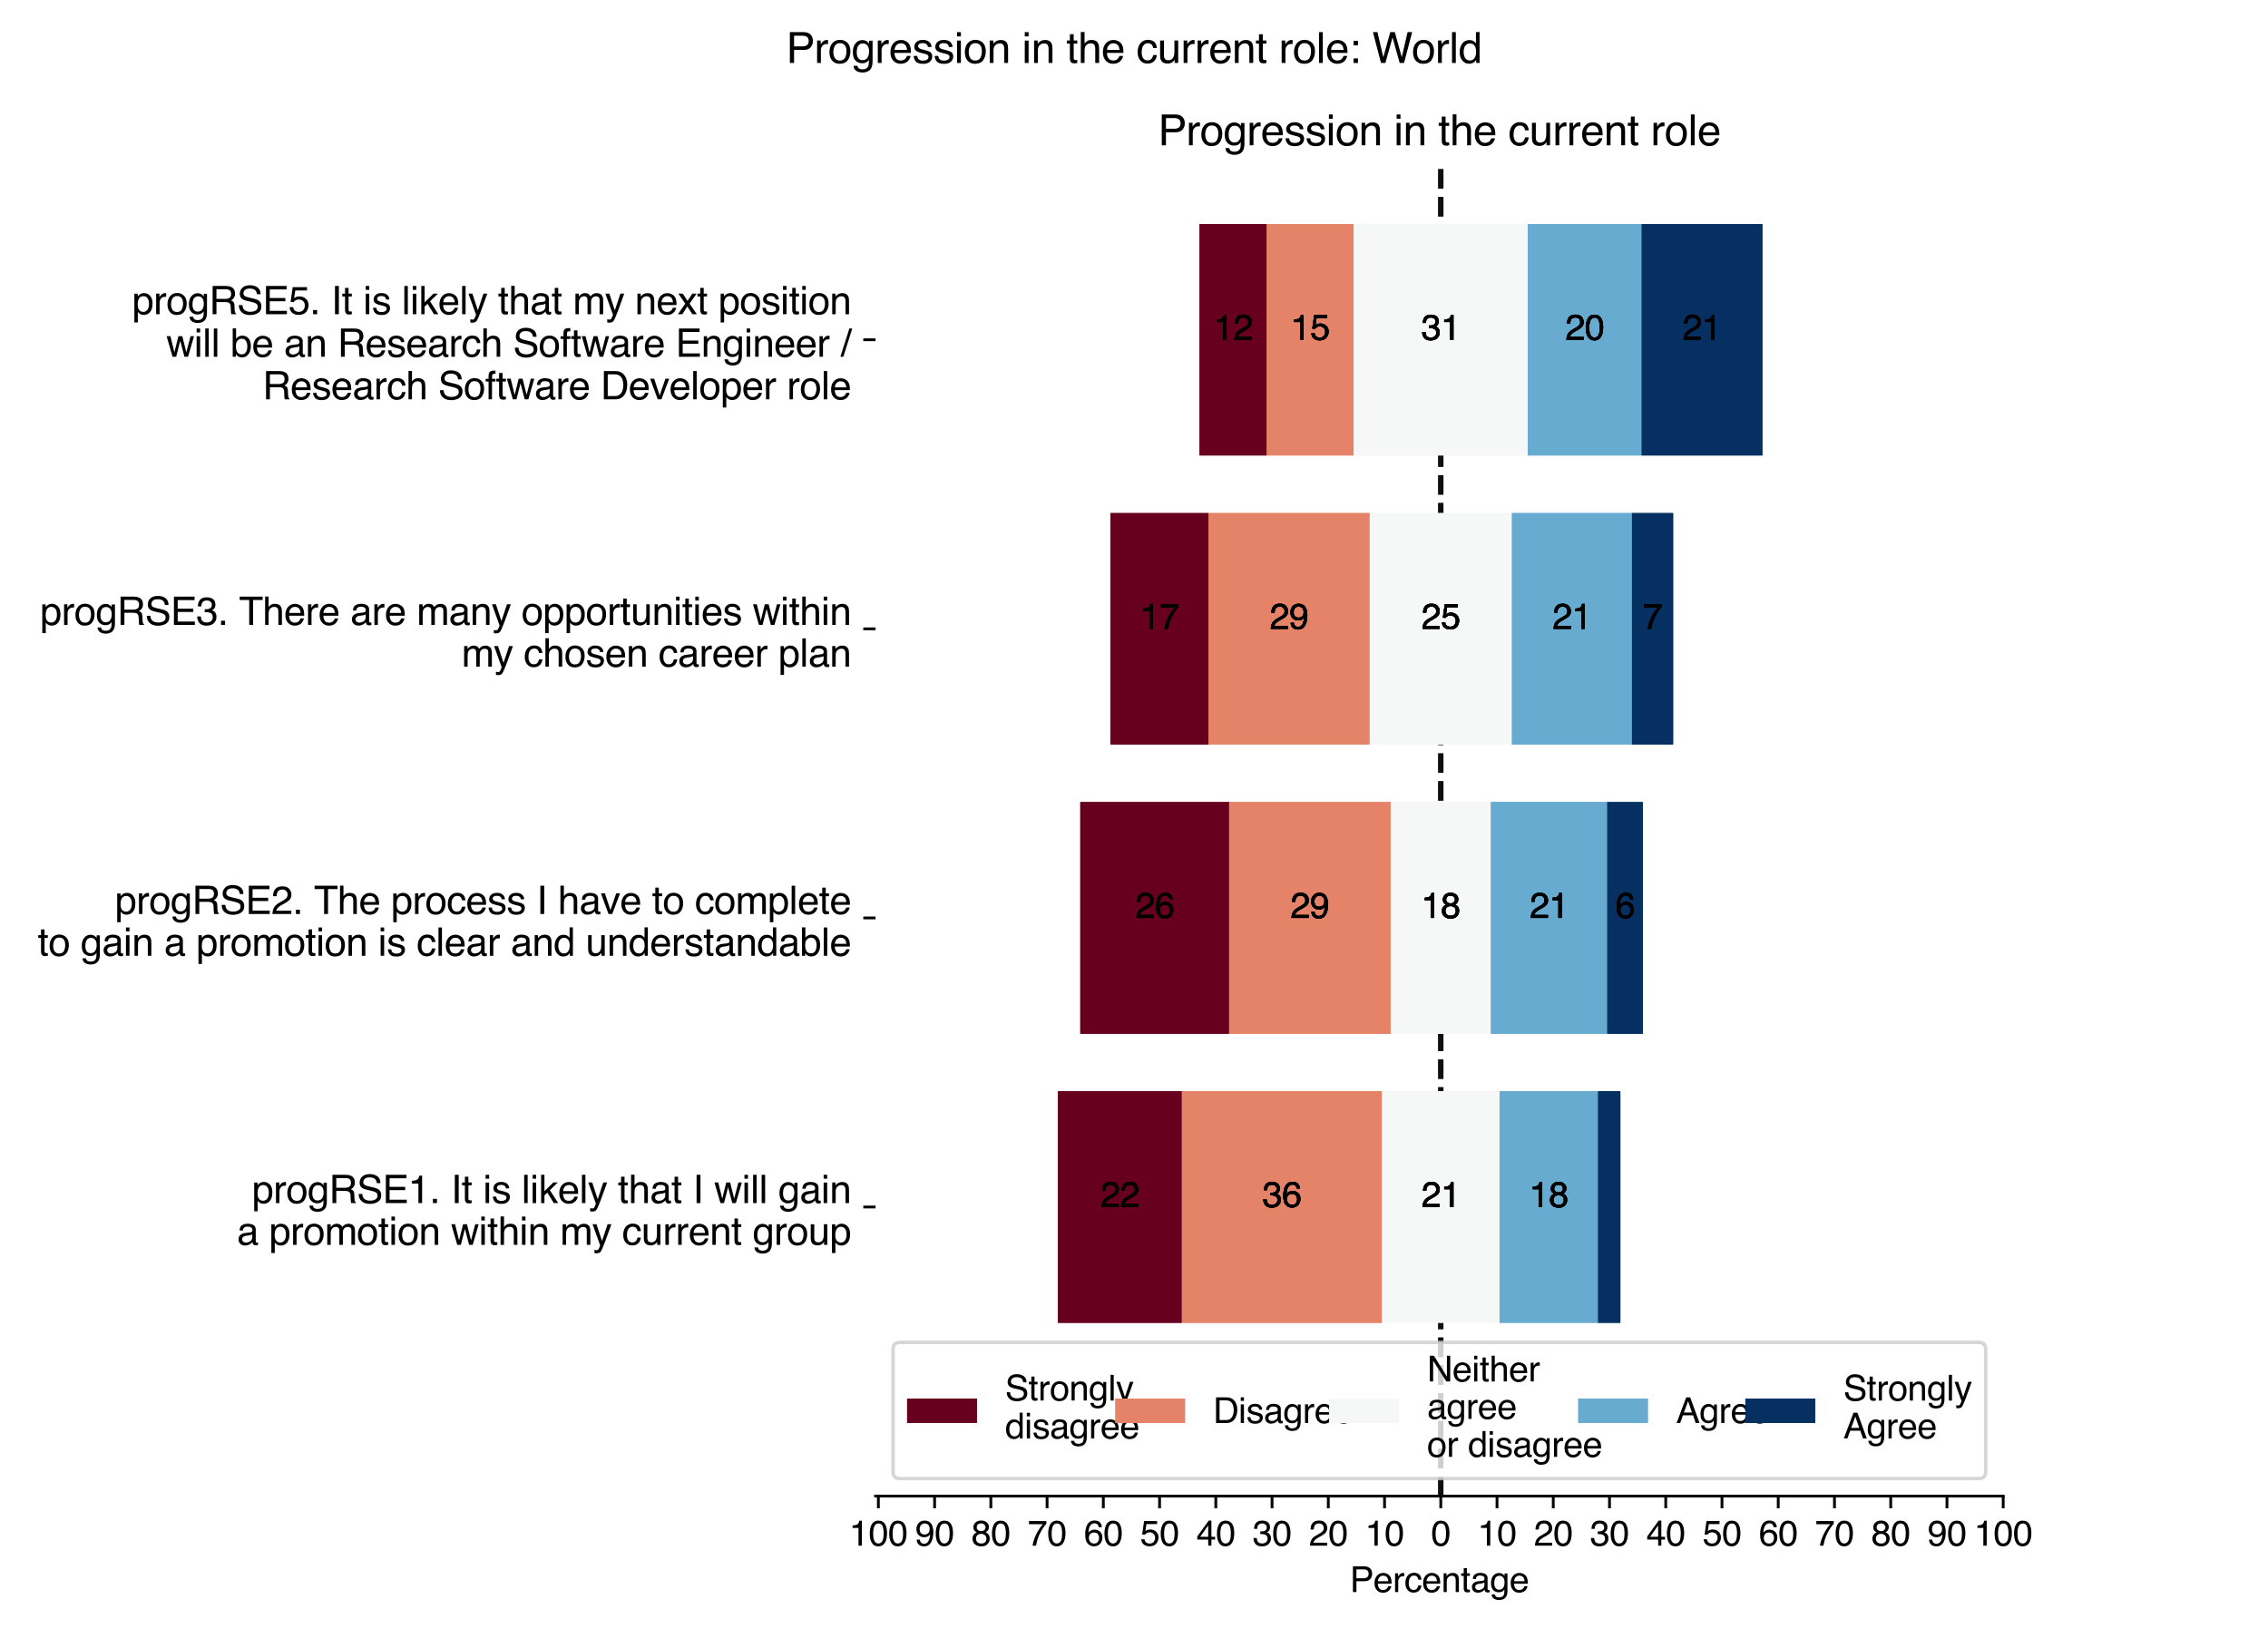 <?xml version="1.0" encoding="utf-8" standalone="no"?>
<!DOCTYPE svg PUBLIC "-//W3C//DTD SVG 1.1//EN"
  "http://www.w3.org/Graphics/SVG/1.1/DTD/svg11.dtd">
<svg xmlns:xlink="http://www.w3.org/1999/xlink" width="648pt" height="468pt" viewBox="0 0 648 468" xmlns="http://www.w3.org/2000/svg" version="1.1">
 <defs>
  <style type="text/css">*{stroke-linejoin: round; stroke-linecap: butt}</style>
 </defs>
 <g id="figure_1">
  <g id="patch_1">
   <path d="M 0 468 
L 648 468 
L 648 0 
L 0 0 
z
" style="fill: #ffffff"/>
  </g>
  <g id="axes_1">
   <g id="patch_2">
    <path d="M 250.156 427.556 
L 572.344 427.556 
L 572.344 47.528 
L 250.156 47.528 
z
" style="fill: #ffffff"/>
   </g>
   <g id="line2d_1">
    <path d="M 411.652 427.556 
L 411.652 47.528 
" clip-path="url(#pc5590ce09e)" style="fill: none; stroke-dasharray: 5.55,2.4; stroke-dashoffset: 0; stroke: #000000; stroke-opacity: 0.5; stroke-width: 1.5"/>
   </g>
   <g id="line2d_2">
    <path d="M 411.652 427.556 
L 411.652 47.528 
" clip-path="url(#pc5590ce09e)" style="fill: none; stroke-dasharray: 5.55,2.4; stroke-dashoffset: 0; stroke: #000000; stroke-opacity: 0.5; stroke-width: 1.5"/>
   </g>
   <g id="line2d_3">
    <path d="M 411.652 427.556 
L 411.652 47.528 
" clip-path="url(#pc5590ce09e)" style="fill: none; stroke-dasharray: 5.55,2.4; stroke-dashoffset: 0; stroke: #000000; stroke-opacity: 0.5; stroke-width: 1.5"/>
   </g>
   <g id="line2d_4">
    <path d="M 411.652 427.556 
L 411.652 47.528 
" clip-path="url(#pc5590ce09e)" style="fill: none; stroke-dasharray: 5.55,2.4; stroke-dashoffset: 0; stroke: #000000; stroke-opacity: 0.5; stroke-width: 1.5"/>
   </g>
   <g id="patch_3">
    <path d="M 302.254 377.987 
L 337.661 377.987 
L 337.661 311.895 
L 302.254 311.895 
z
" clip-path="url(#pc5590ce09e)" style="fill: #67001f"/>
   </g>
   <g id="patch_4">
    <path d="M 308.679 295.372 
L 351.161 295.372 
L 351.161 229.28 
L 308.679 229.28 
z
" clip-path="url(#pc5590ce09e)" style="fill: #67001f"/>
   </g>
   <g id="patch_5">
    <path d="M 317.313 212.757 
L 345.299 212.757 
L 345.299 146.665 
L 317.313 146.665 
z
" clip-path="url(#pc5590ce09e)" style="fill: #67001f"/>
   </g>
   <g id="patch_6">
    <path d="M 342.784 130.142 
L 361.914 130.142 
L 361.914 64.05 
L 342.784 64.05 
z
" clip-path="url(#pc5590ce09e)" style="fill: #67001f"/>
   </g>
   <g id="patch_7">
    <path d="M 337.661 377.987 
L 394.856 377.987 
L 394.856 311.895 
L 337.661 311.895 
z
" clip-path="url(#pc5590ce09e)" style="fill: #e58368"/>
   </g>
   <g id="patch_8">
    <path d="M 351.161 295.372 
L 397.337 295.372 
L 397.337 229.28 
L 351.161 229.28 
z
" clip-path="url(#pc5590ce09e)" style="fill: #e58368"/>
   </g>
   <g id="patch_9">
    <path d="M 345.299 212.757 
L 391.34 212.757 
L 391.34 146.665 
L 345.299 146.665 
z
" clip-path="url(#pc5590ce09e)" style="fill: #e58368"/>
   </g>
   <g id="patch_10">
    <path d="M 361.914 130.142 
L 386.783 130.142 
L 386.783 64.05 
L 361.914 64.05 
z
" clip-path="url(#pc5590ce09e)" style="fill: #e58368"/>
   </g>
   <g id="patch_11">
    <path d="M 394.856 377.987 
L 428.447 377.987 
L 428.447 311.895 
L 394.856 311.895 
z
" clip-path="url(#pc5590ce09e)" style="fill: #f6f7f7"/>
   </g>
   <g id="patch_12">
    <path d="M 397.337 295.372 
L 425.966 295.372 
L 425.966 229.28 
L 397.337 229.28 
z
" clip-path="url(#pc5590ce09e)" style="fill: #f6f7f7"/>
   </g>
   <g id="patch_13">
    <path d="M 391.34 212.757 
L 431.964 212.757 
L 431.964 146.665 
L 391.34 146.665 
z
" clip-path="url(#pc5590ce09e)" style="fill: #f6f7f7"/>
   </g>
   <g id="patch_14">
    <path d="M 386.783 130.142 
L 436.521 130.142 
L 436.521 64.05 
L 386.783 64.05 
z
" clip-path="url(#pc5590ce09e)" style="fill: #f6f7f7"/>
   </g>
   <g id="patch_15">
    <path d="M 428.447 377.987 
L 456.591 377.987 
L 456.591 311.895 
L 428.447 311.895 
z
" clip-path="url(#pc5590ce09e)" style="fill: #68abd0"/>
   </g>
   <g id="patch_16">
    <path d="M 425.966 295.372 
L 459.213 295.372 
L 459.213 229.28 
L 425.966 229.28 
z
" clip-path="url(#pc5590ce09e)" style="fill: #68abd0"/>
   </g>
   <g id="patch_17">
    <path d="M 431.964 212.757 
L 466.269 212.757 
L 466.269 146.665 
L 431.964 146.665 
z
" clip-path="url(#pc5590ce09e)" style="fill: #68abd0"/>
   </g>
   <g id="patch_18">
    <path d="M 436.521 130.142 
L 469.042 130.142 
L 469.042 64.05 
L 436.521 64.05 
z
" clip-path="url(#pc5590ce09e)" style="fill: #68abd0"/>
   </g>
   <g id="patch_19">
    <path d="M 456.591 377.987 
L 462.946 377.987 
L 462.946 311.895 
L 456.591 311.895 
z
" clip-path="url(#pc5590ce09e)" style="fill: #053061"/>
   </g>
   <g id="patch_20">
    <path d="M 459.213 295.372 
L 469.372 295.372 
L 469.372 229.28 
L 459.213 229.28 
z
" clip-path="url(#pc5590ce09e)" style="fill: #053061"/>
   </g>
   <g id="patch_21">
    <path d="M 466.269 212.757 
L 478.005 212.757 
L 478.005 146.665 
L 466.269 146.665 
z
" clip-path="url(#pc5590ce09e)" style="fill: #053061"/>
   </g>
   <g id="patch_22">
    <path d="M 469.042 130.142 
L 503.476 130.142 
L 503.476 64.05 
L 469.042 64.05 
z
" clip-path="url(#pc5590ce09e)" style="fill: #053061"/>
   </g>
   <g id="patch_23">
    <path d="M 302.254 377.987 
L 337.661 377.987 
L 337.661 311.895 
L 302.254 311.895 
z
" clip-path="url(#pc5590ce09e)" style="fill: #67001f"/>
   </g>
   <g id="patch_24">
    <path d="M 308.679 295.372 
L 351.161 295.372 
L 351.161 229.28 
L 308.679 229.28 
z
" clip-path="url(#pc5590ce09e)" style="fill: #67001f"/>
   </g>
   <g id="patch_25">
    <path d="M 317.313 212.757 
L 345.299 212.757 
L 345.299 146.665 
L 317.313 146.665 
z
" clip-path="url(#pc5590ce09e)" style="fill: #67001f"/>
   </g>
   <g id="patch_26">
    <path d="M 342.784 130.142 
L 361.914 130.142 
L 361.914 64.05 
L 342.784 64.05 
z
" clip-path="url(#pc5590ce09e)" style="fill: #67001f"/>
   </g>
   <g id="patch_27">
    <path d="M 337.661 377.987 
L 394.856 377.987 
L 394.856 311.895 
L 337.661 311.895 
z
" clip-path="url(#pc5590ce09e)" style="fill: #e58368"/>
   </g>
   <g id="patch_28">
    <path d="M 351.161 295.372 
L 397.337 295.372 
L 397.337 229.28 
L 351.161 229.28 
z
" clip-path="url(#pc5590ce09e)" style="fill: #e58368"/>
   </g>
   <g id="patch_29">
    <path d="M 345.299 212.757 
L 391.34 212.757 
L 391.34 146.665 
L 345.299 146.665 
z
" clip-path="url(#pc5590ce09e)" style="fill: #e58368"/>
   </g>
   <g id="patch_30">
    <path d="M 361.914 130.142 
L 386.783 130.142 
L 386.783 64.05 
L 361.914 64.05 
z
" clip-path="url(#pc5590ce09e)" style="fill: #e58368"/>
   </g>
   <g id="patch_31">
    <path d="M 394.856 377.987 
L 428.447 377.987 
L 428.447 311.895 
L 394.856 311.895 
z
" clip-path="url(#pc5590ce09e)" style="fill: #f6f7f7"/>
   </g>
   <g id="patch_32">
    <path d="M 397.337 295.372 
L 425.966 295.372 
L 425.966 229.28 
L 397.337 229.28 
z
" clip-path="url(#pc5590ce09e)" style="fill: #f6f7f7"/>
   </g>
   <g id="patch_33">
    <path d="M 391.34 212.757 
L 431.964 212.757 
L 431.964 146.665 
L 391.34 146.665 
z
" clip-path="url(#pc5590ce09e)" style="fill: #f6f7f7"/>
   </g>
   <g id="patch_34">
    <path d="M 386.783 130.142 
L 436.521 130.142 
L 436.521 64.05 
L 386.783 64.05 
z
" clip-path="url(#pc5590ce09e)" style="fill: #f6f7f7"/>
   </g>
   <g id="patch_35">
    <path d="M 428.447 377.987 
L 456.591 377.987 
L 456.591 311.895 
L 428.447 311.895 
z
" clip-path="url(#pc5590ce09e)" style="fill: #68abd0"/>
   </g>
   <g id="patch_36">
    <path d="M 425.966 295.372 
L 459.213 295.372 
L 459.213 229.28 
L 425.966 229.28 
z
" clip-path="url(#pc5590ce09e)" style="fill: #68abd0"/>
   </g>
   <g id="patch_37">
    <path d="M 431.964 212.757 
L 466.269 212.757 
L 466.269 146.665 
L 431.964 146.665 
z
" clip-path="url(#pc5590ce09e)" style="fill: #68abd0"/>
   </g>
   <g id="patch_38">
    <path d="M 436.521 130.142 
L 469.042 130.142 
L 469.042 64.05 
L 436.521 64.05 
z
" clip-path="url(#pc5590ce09e)" style="fill: #68abd0"/>
   </g>
   <g id="patch_39">
    <path d="M 456.591 377.987 
L 462.946 377.987 
L 462.946 311.895 
L 456.591 311.895 
z
" clip-path="url(#pc5590ce09e)" style="fill: #053061"/>
   </g>
   <g id="patch_40">
    <path d="M 459.213 295.372 
L 469.372 295.372 
L 469.372 229.28 
L 459.213 229.28 
z
" clip-path="url(#pc5590ce09e)" style="fill: #053061"/>
   </g>
   <g id="patch_41">
    <path d="M 466.269 212.757 
L 478.005 212.757 
L 478.005 146.665 
L 466.269 146.665 
z
" clip-path="url(#pc5590ce09e)" style="fill: #053061"/>
   </g>
   <g id="patch_42">
    <path d="M 469.042 130.142 
L 503.476 130.142 
L 503.476 64.05 
L 469.042 64.05 
z
" clip-path="url(#pc5590ce09e)" style="fill: #053061"/>
   </g>
   <g id="patch_43">
    <path d="M 302.254 377.987 
L 337.661 377.987 
L 337.661 311.895 
L 302.254 311.895 
z
" clip-path="url(#pc5590ce09e)" style="fill: #67001f"/>
   </g>
   <g id="patch_44">
    <path d="M 308.679 295.372 
L 351.161 295.372 
L 351.161 229.28 
L 308.679 229.28 
z
" clip-path="url(#pc5590ce09e)" style="fill: #67001f"/>
   </g>
   <g id="patch_45">
    <path d="M 317.313 212.757 
L 345.299 212.757 
L 345.299 146.665 
L 317.313 146.665 
z
" clip-path="url(#pc5590ce09e)" style="fill: #67001f"/>
   </g>
   <g id="patch_46">
    <path d="M 342.784 130.142 
L 361.914 130.142 
L 361.914 64.05 
L 342.784 64.05 
z
" clip-path="url(#pc5590ce09e)" style="fill: #67001f"/>
   </g>
   <g id="patch_47">
    <path d="M 337.661 377.987 
L 394.856 377.987 
L 394.856 311.895 
L 337.661 311.895 
z
" clip-path="url(#pc5590ce09e)" style="fill: #e58368"/>
   </g>
   <g id="patch_48">
    <path d="M 351.161 295.372 
L 397.337 295.372 
L 397.337 229.28 
L 351.161 229.28 
z
" clip-path="url(#pc5590ce09e)" style="fill: #e58368"/>
   </g>
   <g id="patch_49">
    <path d="M 345.299 212.757 
L 391.34 212.757 
L 391.34 146.665 
L 345.299 146.665 
z
" clip-path="url(#pc5590ce09e)" style="fill: #e58368"/>
   </g>
   <g id="patch_50">
    <path d="M 361.914 130.142 
L 386.783 130.142 
L 386.783 64.05 
L 361.914 64.05 
z
" clip-path="url(#pc5590ce09e)" style="fill: #e58368"/>
   </g>
   <g id="patch_51">
    <path d="M 394.856 377.987 
L 428.447 377.987 
L 428.447 311.895 
L 394.856 311.895 
z
" clip-path="url(#pc5590ce09e)" style="fill: #f6f7f7"/>
   </g>
   <g id="patch_52">
    <path d="M 397.337 295.372 
L 425.966 295.372 
L 425.966 229.28 
L 397.337 229.28 
z
" clip-path="url(#pc5590ce09e)" style="fill: #f6f7f7"/>
   </g>
   <g id="patch_53">
    <path d="M 391.34 212.757 
L 431.964 212.757 
L 431.964 146.665 
L 391.34 146.665 
z
" clip-path="url(#pc5590ce09e)" style="fill: #f6f7f7"/>
   </g>
   <g id="patch_54">
    <path d="M 386.783 130.142 
L 436.521 130.142 
L 436.521 64.05 
L 386.783 64.05 
z
" clip-path="url(#pc5590ce09e)" style="fill: #f6f7f7"/>
   </g>
   <g id="patch_55">
    <path d="M 428.447 377.987 
L 456.591 377.987 
L 456.591 311.895 
L 428.447 311.895 
z
" clip-path="url(#pc5590ce09e)" style="fill: #68abd0"/>
   </g>
   <g id="patch_56">
    <path d="M 425.966 295.372 
L 459.213 295.372 
L 459.213 229.28 
L 425.966 229.28 
z
" clip-path="url(#pc5590ce09e)" style="fill: #68abd0"/>
   </g>
   <g id="patch_57">
    <path d="M 431.964 212.757 
L 466.269 212.757 
L 466.269 146.665 
L 431.964 146.665 
z
" clip-path="url(#pc5590ce09e)" style="fill: #68abd0"/>
   </g>
   <g id="patch_58">
    <path d="M 436.521 130.142 
L 469.042 130.142 
L 469.042 64.05 
L 436.521 64.05 
z
" clip-path="url(#pc5590ce09e)" style="fill: #68abd0"/>
   </g>
   <g id="patch_59">
    <path d="M 456.591 377.987 
L 462.946 377.987 
L 462.946 311.895 
L 456.591 311.895 
z
" clip-path="url(#pc5590ce09e)" style="fill: #053061"/>
   </g>
   <g id="patch_60">
    <path d="M 459.213 295.372 
L 469.372 295.372 
L 469.372 229.28 
L 459.213 229.28 
z
" clip-path="url(#pc5590ce09e)" style="fill: #053061"/>
   </g>
   <g id="patch_61">
    <path d="M 466.269 212.757 
L 478.005 212.757 
L 478.005 146.665 
L 466.269 146.665 
z
" clip-path="url(#pc5590ce09e)" style="fill: #053061"/>
   </g>
   <g id="patch_62">
    <path d="M 469.042 130.142 
L 503.476 130.142 
L 503.476 64.05 
L 469.042 64.05 
z
" clip-path="url(#pc5590ce09e)" style="fill: #053061"/>
   </g>
   <g id="patch_63">
    <path d="M 302.254 377.987 
L 337.661 377.987 
L 337.661 311.895 
L 302.254 311.895 
z
" clip-path="url(#pc5590ce09e)" style="fill: #67001f"/>
   </g>
   <g id="patch_64">
    <path d="M 308.679 295.372 
L 351.161 295.372 
L 351.161 229.28 
L 308.679 229.28 
z
" clip-path="url(#pc5590ce09e)" style="fill: #67001f"/>
   </g>
   <g id="patch_65">
    <path d="M 317.313 212.757 
L 345.299 212.757 
L 345.299 146.665 
L 317.313 146.665 
z
" clip-path="url(#pc5590ce09e)" style="fill: #67001f"/>
   </g>
   <g id="patch_66">
    <path d="M 342.784 130.142 
L 361.914 130.142 
L 361.914 64.05 
L 342.784 64.05 
z
" clip-path="url(#pc5590ce09e)" style="fill: #67001f"/>
   </g>
   <g id="patch_67">
    <path d="M 337.661 377.987 
L 394.856 377.987 
L 394.856 311.895 
L 337.661 311.895 
z
" clip-path="url(#pc5590ce09e)" style="fill: #e58368"/>
   </g>
   <g id="patch_68">
    <path d="M 351.161 295.372 
L 397.337 295.372 
L 397.337 229.28 
L 351.161 229.28 
z
" clip-path="url(#pc5590ce09e)" style="fill: #e58368"/>
   </g>
   <g id="patch_69">
    <path d="M 345.299 212.757 
L 391.34 212.757 
L 391.34 146.665 
L 345.299 146.665 
z
" clip-path="url(#pc5590ce09e)" style="fill: #e58368"/>
   </g>
   <g id="patch_70">
    <path d="M 361.914 130.142 
L 386.783 130.142 
L 386.783 64.05 
L 361.914 64.05 
z
" clip-path="url(#pc5590ce09e)" style="fill: #e58368"/>
   </g>
   <g id="patch_71">
    <path d="M 394.856 377.987 
L 428.447 377.987 
L 428.447 311.895 
L 394.856 311.895 
z
" clip-path="url(#pc5590ce09e)" style="fill: #f6f7f7"/>
   </g>
   <g id="patch_72">
    <path d="M 397.337 295.372 
L 425.966 295.372 
L 425.966 229.28 
L 397.337 229.28 
z
" clip-path="url(#pc5590ce09e)" style="fill: #f6f7f7"/>
   </g>
   <g id="patch_73">
    <path d="M 391.34 212.757 
L 431.964 212.757 
L 431.964 146.665 
L 391.34 146.665 
z
" clip-path="url(#pc5590ce09e)" style="fill: #f6f7f7"/>
   </g>
   <g id="patch_74">
    <path d="M 386.783 130.142 
L 436.521 130.142 
L 436.521 64.05 
L 386.783 64.05 
z
" clip-path="url(#pc5590ce09e)" style="fill: #f6f7f7"/>
   </g>
   <g id="patch_75">
    <path d="M 428.447 377.987 
L 456.591 377.987 
L 456.591 311.895 
L 428.447 311.895 
z
" clip-path="url(#pc5590ce09e)" style="fill: #68abd0"/>
   </g>
   <g id="patch_76">
    <path d="M 425.966 295.372 
L 459.213 295.372 
L 459.213 229.28 
L 425.966 229.28 
z
" clip-path="url(#pc5590ce09e)" style="fill: #68abd0"/>
   </g>
   <g id="patch_77">
    <path d="M 431.964 212.757 
L 466.269 212.757 
L 466.269 146.665 
L 431.964 146.665 
z
" clip-path="url(#pc5590ce09e)" style="fill: #68abd0"/>
   </g>
   <g id="patch_78">
    <path d="M 436.521 130.142 
L 469.042 130.142 
L 469.042 64.05 
L 436.521 64.05 
z
" clip-path="url(#pc5590ce09e)" style="fill: #68abd0"/>
   </g>
   <g id="patch_79">
    <path d="M 456.591 377.987 
L 462.946 377.987 
L 462.946 311.895 
L 456.591 311.895 
z
" clip-path="url(#pc5590ce09e)" style="fill: #053061"/>
   </g>
   <g id="patch_80">
    <path d="M 459.213 295.372 
L 469.372 295.372 
L 469.372 229.28 
L 459.213 229.28 
z
" clip-path="url(#pc5590ce09e)" style="fill: #053061"/>
   </g>
   <g id="patch_81">
    <path d="M 466.269 212.757 
L 478.005 212.757 
L 478.005 146.665 
L 466.269 146.665 
z
" clip-path="url(#pc5590ce09e)" style="fill: #053061"/>
   </g>
   <g id="patch_82">
    <path d="M 469.042 130.142 
L 503.476 130.142 
L 503.476 64.05 
L 469.042 64.05 
z
" clip-path="url(#pc5590ce09e)" style="fill: #053061"/>
   </g>
   <g id="matplotlib.axis_1">
    <g id="xtick_1">
     <g id="line2d_5">
      <defs>
       <path id="m4c99cd72f3" d="M 0 0 
L 0 3.5 
" style="stroke: #000000; stroke-width: 0.8"/>
      </defs>
      <g>
       <use xlink:href="#m4c99cd72f3" x="250.96" y="427.556" style="stroke: #000000; stroke-width: 0.8"/>
      </g>
     </g>
     <g id="text_1">
      <!-- 100 -->
      <g transform="translate(242.618 441.73)scale(0.1 -0.1)">
       <defs>
        <path id="Helvetica-31" d="M 613 3169 
L 613 3600 
Q 1222 3659 1462 3798 
Q 1703 3938 1822 4456 
L 2266 4456 
L 2266 0 
L 1666 0 
L 1666 3169 
L 613 3169 
z
" transform="scale(0.016)"/>
        <path id="Helvetica-30" d="M 1731 4475 
Q 2600 4475 2988 3759 
Q 3288 3206 3288 2244 
Q 3288 1331 3016 734 
Q 2622 -122 1728 -122 
Q 922 -122 528 578 
Q 200 1163 200 2147 
Q 200 2909 397 3456 
Q 766 4475 1731 4475 
z
M 1725 391 
Q 2163 391 2422 778 
Q 2681 1166 2681 2222 
Q 2681 2984 2493 3476 
Q 2306 3969 1766 3969 
Q 1269 3969 1039 3501 
Q 809 3034 809 2125 
Q 809 1441 956 1025 
Q 1181 391 1725 391 
z
" transform="scale(0.016)"/>
       </defs>
       <use xlink:href="#Helvetica-31"/>
       <use xlink:href="#Helvetica-30" x="55.615"/>
       <use xlink:href="#Helvetica-30" x="111.23"/>
      </g>
     </g>
    </g>
    <g id="xtick_2">
     <g id="line2d_6">
      <g>
       <use xlink:href="#m4c99cd72f3" x="267.029" y="427.556" style="stroke: #000000; stroke-width: 0.8"/>
      </g>
     </g>
     <g id="text_2">
      <!-- 90 -->
      <g transform="translate(261.468 441.73)scale(0.1 -0.1)">
       <defs>
        <path id="Helvetica-39" d="M 850 1081 
Q 875 616 1209 438 
Q 1381 344 1597 344 
Q 2000 344 2284 680 
Q 2569 1016 2688 2044 
Q 2500 1747 2223 1626 
Q 1947 1506 1628 1506 
Q 981 1506 604 1909 
Q 228 2313 228 2947 
Q 228 3556 600 4018 
Q 972 4481 1697 4481 
Q 2675 4481 3047 3600 
Q 3253 3116 3253 2388 
Q 3253 1566 3006 931 
Q 2597 -125 1619 -125 
Q 963 -125 622 219 
Q 281 563 281 1081 
L 850 1081 
z
M 1703 2000 
Q 2038 2000 2314 2220 
Q 2591 2441 2591 2991 
Q 2591 3484 2342 3726 
Q 2094 3969 1709 3969 
Q 1297 3969 1055 3692 
Q 813 3416 813 2953 
Q 813 2516 1025 2258 
Q 1238 2000 1703 2000 
z
" transform="scale(0.016)"/>
       </defs>
       <use xlink:href="#Helvetica-39"/>
       <use xlink:href="#Helvetica-30" x="55.615"/>
      </g>
     </g>
    </g>
    <g id="xtick_3">
     <g id="line2d_7">
      <g>
       <use xlink:href="#m4c99cd72f3" x="283.098" y="427.556" style="stroke: #000000; stroke-width: 0.8"/>
      </g>
     </g>
     <g id="text_3">
      <!-- 80 -->
      <g transform="translate(277.537 441.73)scale(0.1 -0.1)">
       <defs>
        <path id="Helvetica-38" d="M 1741 2600 
Q 2113 2600 2322 2808 
Q 2531 3016 2531 3303 
Q 2531 3553 2331 3762 
Q 2131 3972 1722 3972 
Q 1316 3972 1134 3762 
Q 953 3553 953 3272 
Q 953 2956 1187 2778 
Q 1422 2600 1741 2600 
z
M 1775 384 
Q 2166 384 2423 595 
Q 2681 806 2681 1225 
Q 2681 1659 2415 1884 
Q 2150 2109 1734 2109 
Q 1331 2109 1076 1879 
Q 822 1650 822 1244 
Q 822 894 1055 639 
Q 1288 384 1775 384 
z
M 975 2384 
Q 741 2484 609 2619 
Q 363 2869 363 3269 
Q 363 3769 725 4128 
Q 1088 4488 1753 4488 
Q 2397 4488 2762 4148 
Q 3128 3809 3128 3356 
Q 3128 2938 2916 2678 
Q 2797 2531 2547 2391 
Q 2825 2263 2984 2097 
Q 3281 1784 3281 1284 
Q 3281 694 2884 283 
Q 2488 -128 1763 -128 
Q 1109 -128 657 226 
Q 206 581 206 1256 
Q 206 1653 400 1942 
Q 594 2231 975 2384 
z
" transform="scale(0.016)"/>
       </defs>
       <use xlink:href="#Helvetica-38"/>
       <use xlink:href="#Helvetica-30" x="55.615"/>
      </g>
     </g>
    </g>
    <g id="xtick_4">
     <g id="line2d_8">
      <g>
       <use xlink:href="#m4c99cd72f3" x="299.167" y="427.556" style="stroke: #000000; stroke-width: 0.8"/>
      </g>
     </g>
     <g id="text_4">
      <!-- 70 -->
      <g transform="translate(293.606 441.73)scale(0.1 -0.1)">
       <defs>
        <path id="Helvetica-37" d="M 3347 4400 
L 3347 3909 
Q 3131 3700 2773 3181 
Q 2416 2663 2141 2063 
Q 1869 1478 1728 997 
Q 1638 688 1494 0 
L 872 0 
Q 1084 1281 1809 2550 
Q 2238 3294 2709 3834 
L 234 3834 
L 234 4400 
L 3347 4400 
z
" transform="scale(0.016)"/>
       </defs>
       <use xlink:href="#Helvetica-37"/>
       <use xlink:href="#Helvetica-30" x="55.615"/>
      </g>
     </g>
    </g>
    <g id="xtick_5">
     <g id="line2d_9">
      <g>
       <use xlink:href="#m4c99cd72f3" x="315.236" y="427.556" style="stroke: #000000; stroke-width: 0.8"/>
      </g>
     </g>
     <g id="text_5">
      <!-- 60 -->
      <g transform="translate(309.676 441.73)scale(0.1 -0.1)">
       <defs>
        <path id="Helvetica-36" d="M 1872 4494 
Q 2622 4494 2917 4105 
Q 3213 3716 3213 3303 
L 2656 3303 
Q 2606 3569 2497 3719 
Q 2294 4000 1881 4000 
Q 1409 4000 1131 3564 
Q 853 3128 822 2316 
Q 1016 2600 1309 2741 
Q 1578 2866 1909 2866 
Q 2472 2866 2890 2506 
Q 3309 2147 3309 1434 
Q 3309 825 2912 354 
Q 2516 -116 1781 -116 
Q 1153 -116 697 361 
Q 241 838 241 1966 
Q 241 2800 444 3381 
Q 834 4494 1872 4494 
z
M 1831 384 
Q 2275 384 2495 682 
Q 2716 981 2716 1388 
Q 2716 1731 2519 2042 
Q 2322 2353 1803 2353 
Q 1441 2353 1167 2112 
Q 894 1872 894 1388 
Q 894 963 1142 673 
Q 1391 384 1831 384 
z
" transform="scale(0.016)"/>
       </defs>
       <use xlink:href="#Helvetica-36"/>
       <use xlink:href="#Helvetica-30" x="55.615"/>
      </g>
     </g>
    </g>
    <g id="xtick_6">
     <g id="line2d_10">
      <g>
       <use xlink:href="#m4c99cd72f3" x="331.306" y="427.556" style="stroke: #000000; stroke-width: 0.8"/>
      </g>
     </g>
     <g id="text_6">
      <!-- 50 -->
      <g transform="translate(325.745 441.73)scale(0.1 -0.1)">
       <defs>
        <path id="Helvetica-35" d="M 791 1141 
Q 847 659 1238 475 
Q 1438 381 1700 381 
Q 2200 381 2440 700 
Q 2681 1019 2681 1406 
Q 2681 1875 2395 2131 
Q 2109 2388 1709 2388 
Q 1419 2388 1211 2275 
Q 1003 2163 856 1963 
L 369 1991 
L 709 4400 
L 3034 4400 
L 3034 3856 
L 1131 3856 
L 941 2613 
Q 1097 2731 1238 2791 
Q 1488 2894 1816 2894 
Q 2431 2894 2859 2497 
Q 3288 2100 3288 1491 
Q 3288 856 2895 371 
Q 2503 -113 1644 -113 
Q 1097 -113 676 195 
Q 256 503 206 1141 
L 791 1141 
z
" transform="scale(0.016)"/>
       </defs>
       <use xlink:href="#Helvetica-35"/>
       <use xlink:href="#Helvetica-30" x="55.615"/>
      </g>
     </g>
    </g>
    <g id="xtick_7">
     <g id="line2d_11">
      <g>
       <use xlink:href="#m4c99cd72f3" x="347.375" y="427.556" style="stroke: #000000; stroke-width: 0.8"/>
      </g>
     </g>
     <g id="text_7">
      <!-- 40 -->
      <g transform="translate(341.814 441.73)scale(0.1 -0.1)">
       <defs>
        <path id="Helvetica-34" d="M 2116 1584 
L 2116 3613 
L 681 1584 
L 2116 1584 
z
M 2125 0 
L 2125 1094 
L 163 1094 
L 163 1644 
L 2213 4488 
L 2688 4488 
L 2688 1584 
L 3347 1584 
L 3347 1094 
L 2688 1094 
L 2688 0 
L 2125 0 
z
" transform="scale(0.016)"/>
       </defs>
       <use xlink:href="#Helvetica-34"/>
       <use xlink:href="#Helvetica-30" x="55.615"/>
      </g>
     </g>
    </g>
    <g id="xtick_8">
     <g id="line2d_12">
      <g>
       <use xlink:href="#m4c99cd72f3" x="363.444" y="427.556" style="stroke: #000000; stroke-width: 0.8"/>
      </g>
     </g>
     <g id="text_8">
      <!-- 30 -->
      <g transform="translate(357.883 441.73)scale(0.1 -0.1)">
       <defs>
        <path id="Helvetica-33" d="M 1663 -122 
Q 869 -122 511 314 
Q 153 750 153 1375 
L 741 1375 
Q 778 941 903 744 
Q 1122 391 1694 391 
Q 2138 391 2406 628 
Q 2675 866 2675 1241 
Q 2675 1703 2392 1887 
Q 2109 2072 1606 2072 
Q 1550 2072 1492 2070 
Q 1434 2069 1375 2066 
L 1375 2563 
Q 1463 2553 1522 2550 
Q 1581 2547 1650 2547 
Q 1966 2547 2169 2647 
Q 2525 2822 2525 3272 
Q 2525 3606 2287 3787 
Q 2050 3969 1734 3969 
Q 1172 3969 956 3594 
Q 838 3388 822 3006 
L 266 3006 
Q 266 3506 466 3856 
Q 809 4481 1675 4481 
Q 2359 4481 2734 4176 
Q 3109 3872 3109 3294 
Q 3109 2881 2888 2625 
Q 2750 2466 2531 2375 
Q 2884 2278 3082 2001 
Q 3281 1725 3281 1325 
Q 3281 684 2859 281 
Q 2438 -122 1663 -122 
z
" transform="scale(0.016)"/>
       </defs>
       <use xlink:href="#Helvetica-33"/>
       <use xlink:href="#Helvetica-30" x="55.615"/>
      </g>
     </g>
    </g>
    <g id="xtick_9">
     <g id="line2d_13">
      <g>
       <use xlink:href="#m4c99cd72f3" x="379.513" y="427.556" style="stroke: #000000; stroke-width: 0.8"/>
      </g>
     </g>
     <g id="text_9">
      <!-- 20 -->
      <g transform="translate(373.952 441.73)scale(0.1 -0.1)">
       <defs>
        <path id="Helvetica-32" d="M 200 0 
Q 231 578 439 1006 
Q 647 1434 1250 1784 
L 1850 2131 
Q 2253 2366 2416 2531 
Q 2672 2791 2672 3125 
Q 2672 3516 2437 3745 
Q 2203 3975 1813 3975 
Q 1234 3975 1013 3538 
Q 894 3303 881 2888 
L 309 2888 
Q 319 3472 525 3841 
Q 891 4491 1816 4491 
Q 2584 4491 2939 4075 
Q 3294 3659 3294 3150 
Q 3294 2613 2916 2231 
Q 2697 2009 2131 1694 
L 1703 1456 
Q 1397 1288 1222 1134 
Q 909 863 828 531 
L 3272 531 
L 3272 0 
L 200 0 
z
" transform="scale(0.016)"/>
       </defs>
       <use xlink:href="#Helvetica-32"/>
       <use xlink:href="#Helvetica-30" x="55.615"/>
      </g>
     </g>
    </g>
    <g id="xtick_10">
     <g id="line2d_14">
      <g>
       <use xlink:href="#m4c99cd72f3" x="395.583" y="427.556" style="stroke: #000000; stroke-width: 0.8"/>
      </g>
     </g>
     <g id="text_10">
      <!-- 10 -->
      <g transform="translate(390.022 441.73)scale(0.1 -0.1)">
       <use xlink:href="#Helvetica-31"/>
       <use xlink:href="#Helvetica-30" x="55.615"/>
      </g>
     </g>
    </g>
    <g id="xtick_11">
     <g id="line2d_15">
      <g>
       <use xlink:href="#m4c99cd72f3" x="411.652" y="427.556" style="stroke: #000000; stroke-width: 0.8"/>
      </g>
     </g>
     <g id="text_11">
      <!-- 0 -->
      <g transform="translate(408.871 441.73)scale(0.1 -0.1)">
       <use xlink:href="#Helvetica-30"/>
      </g>
     </g>
    </g>
    <g id="xtick_12">
     <g id="line2d_16">
      <g>
       <use xlink:href="#m4c99cd72f3" x="427.721" y="427.556" style="stroke: #000000; stroke-width: 0.8"/>
      </g>
     </g>
     <g id="text_12">
      <!-- 10 -->
      <g transform="translate(422.16 441.73)scale(0.1 -0.1)">
       <use xlink:href="#Helvetica-31"/>
       <use xlink:href="#Helvetica-30" x="55.615"/>
      </g>
     </g>
    </g>
    <g id="xtick_13">
     <g id="line2d_17">
      <g>
       <use xlink:href="#m4c99cd72f3" x="443.79" y="427.556" style="stroke: #000000; stroke-width: 0.8"/>
      </g>
     </g>
     <g id="text_13">
      <!-- 20 -->
      <g transform="translate(438.229 441.73)scale(0.1 -0.1)">
       <use xlink:href="#Helvetica-32"/>
       <use xlink:href="#Helvetica-30" x="55.615"/>
      </g>
     </g>
    </g>
    <g id="xtick_14">
     <g id="line2d_18">
      <g>
       <use xlink:href="#m4c99cd72f3" x="459.859" y="427.556" style="stroke: #000000; stroke-width: 0.8"/>
      </g>
     </g>
     <g id="text_14">
      <!-- 30 -->
      <g transform="translate(454.299 441.73)scale(0.1 -0.1)">
       <use xlink:href="#Helvetica-33"/>
       <use xlink:href="#Helvetica-30" x="55.615"/>
      </g>
     </g>
    </g>
    <g id="xtick_15">
     <g id="line2d_19">
      <g>
       <use xlink:href="#m4c99cd72f3" x="475.929" y="427.556" style="stroke: #000000; stroke-width: 0.8"/>
      </g>
     </g>
     <g id="text_15">
      <!-- 40 -->
      <g transform="translate(470.368 441.73)scale(0.1 -0.1)">
       <use xlink:href="#Helvetica-34"/>
       <use xlink:href="#Helvetica-30" x="55.615"/>
      </g>
     </g>
    </g>
    <g id="xtick_16">
     <g id="line2d_20">
      <g>
       <use xlink:href="#m4c99cd72f3" x="491.998" y="427.556" style="stroke: #000000; stroke-width: 0.8"/>
      </g>
     </g>
     <g id="text_16">
      <!-- 50 -->
      <g transform="translate(486.437 441.73)scale(0.1 -0.1)">
       <use xlink:href="#Helvetica-35"/>
       <use xlink:href="#Helvetica-30" x="55.615"/>
      </g>
     </g>
    </g>
    <g id="xtick_17">
     <g id="line2d_21">
      <g>
       <use xlink:href="#m4c99cd72f3" x="508.067" y="427.556" style="stroke: #000000; stroke-width: 0.8"/>
      </g>
     </g>
     <g id="text_17">
      <!-- 60 -->
      <g transform="translate(502.506 441.73)scale(0.1 -0.1)">
       <use xlink:href="#Helvetica-36"/>
       <use xlink:href="#Helvetica-30" x="55.615"/>
      </g>
     </g>
    </g>
    <g id="xtick_18">
     <g id="line2d_22">
      <g>
       <use xlink:href="#m4c99cd72f3" x="524.136" y="427.556" style="stroke: #000000; stroke-width: 0.8"/>
      </g>
     </g>
     <g id="text_18">
      <!-- 70 -->
      <g transform="translate(518.575 441.73)scale(0.1 -0.1)">
       <use xlink:href="#Helvetica-37"/>
       <use xlink:href="#Helvetica-30" x="55.615"/>
      </g>
     </g>
    </g>
    <g id="xtick_19">
     <g id="line2d_23">
      <g>
       <use xlink:href="#m4c99cd72f3" x="540.206" y="427.556" style="stroke: #000000; stroke-width: 0.8"/>
      </g>
     </g>
     <g id="text_19">
      <!-- 80 -->
      <g transform="translate(534.645 441.73)scale(0.1 -0.1)">
       <use xlink:href="#Helvetica-38"/>
       <use xlink:href="#Helvetica-30" x="55.615"/>
      </g>
     </g>
    </g>
    <g id="xtick_20">
     <g id="line2d_24">
      <g>
       <use xlink:href="#m4c99cd72f3" x="556.275" y="427.556" style="stroke: #000000; stroke-width: 0.8"/>
      </g>
     </g>
     <g id="text_20">
      <!-- 90 -->
      <g transform="translate(550.714 441.73)scale(0.1 -0.1)">
       <use xlink:href="#Helvetica-39"/>
       <use xlink:href="#Helvetica-30" x="55.615"/>
      </g>
     </g>
    </g>
    <g id="xtick_21">
     <g id="line2d_25">
      <g>
       <use xlink:href="#m4c99cd72f3" x="572.344" y="427.556" style="stroke: #000000; stroke-width: 0.8"/>
      </g>
     </g>
     <g id="text_21">
      <!-- 100 -->
      <g transform="translate(564.003 441.73)scale(0.1 -0.1)">
       <use xlink:href="#Helvetica-31"/>
       <use xlink:href="#Helvetica-30" x="55.615"/>
       <use xlink:href="#Helvetica-30" x="111.23"/>
      </g>
     </g>
    </g>
    <g id="text_22">
     <!-- Percentage -->
     <g transform="translate(385.678 454.988)scale(0.1 -0.1)">
      <defs>
       <path id="Helvetica-50" d="M 547 4591 
L 2613 4591 
Q 3225 4591 3600 4245 
Q 3975 3900 3975 3275 
Q 3975 2738 3640 2339 
Q 3306 1941 2613 1941 
L 1169 1941 
L 1169 0 
L 547 0 
L 547 4591 
z
M 3347 3272 
Q 3347 3778 2972 3959 
Q 2766 4056 2406 4056 
L 1169 4056 
L 1169 2466 
L 2406 2466 
Q 2825 2466 3086 2644 
Q 3347 2822 3347 3272 
z
" transform="scale(0.016)"/>
       <path id="Helvetica-65" d="M 1806 3422 
Q 2163 3422 2497 3255 
Q 2831 3088 3006 2822 
Q 3175 2569 3231 2231 
Q 3281 2000 3281 1494 
L 828 1494 
Q 844 984 1069 676 
Q 1294 369 1766 369 
Q 2206 369 2469 659 
Q 2619 828 2681 1050 
L 3234 1050 
Q 3213 866 3089 639 
Q 2966 413 2813 269 
Q 2556 19 2178 -69 
Q 1975 -119 1719 -119 
Q 1094 -119 659 336 
Q 225 791 225 1609 
Q 225 2416 662 2919 
Q 1100 3422 1806 3422 
z
M 2703 1941 
Q 2669 2306 2544 2525 
Q 2313 2931 1772 2931 
Q 1384 2931 1121 2651 
Q 859 2372 844 1941 
L 2703 1941 
z
M 1753 3428 
L 1753 3428 
z
" transform="scale(0.016)"/>
       <path id="Helvetica-72" d="M 428 3347 
L 963 3347 
L 963 2769 
Q 1028 2938 1284 3180 
Q 1541 3422 1875 3422 
Q 1891 3422 1928 3419 
Q 1966 3416 2056 3406 
L 2056 2813 
Q 2006 2822 1964 2825 
Q 1922 2828 1872 2828 
Q 1447 2828 1219 2554 
Q 991 2281 991 1925 
L 991 0 
L 428 0 
L 428 3347 
z
" transform="scale(0.016)"/>
       <path id="Helvetica-63" d="M 1703 3444 
Q 2269 3444 2623 3169 
Q 2978 2894 3050 2222 
L 2503 2222 
Q 2453 2531 2275 2736 
Q 2097 2941 1703 2941 
Q 1166 2941 934 2416 
Q 784 2075 784 1575 
Q 784 1072 996 728 
Q 1209 384 1666 384 
Q 2016 384 2220 598 
Q 2425 813 2503 1184 
L 3050 1184 
Q 2956 519 2581 211 
Q 2206 -97 1622 -97 
Q 966 -97 575 383 
Q 184 863 184 1581 
Q 184 2463 612 2953 
Q 1041 3444 1703 3444 
z
M 1616 3428 
L 1616 3428 
z
" transform="scale(0.016)"/>
       <path id="Helvetica-6e" d="M 413 3347 
L 947 3347 
L 947 2872 
Q 1184 3166 1450 3294 
Q 1716 3422 2041 3422 
Q 2753 3422 3003 2925 
Q 3141 2653 3141 2147 
L 3141 0 
L 2569 0 
L 2569 2109 
Q 2569 2416 2478 2603 
Q 2328 2916 1934 2916 
Q 1734 2916 1606 2875 
Q 1375 2806 1200 2600 
Q 1059 2434 1017 2257 
Q 975 2081 975 1753 
L 975 0 
L 413 0 
L 413 3347 
z
M 1734 3428 
L 1734 3428 
z
" transform="scale(0.016)"/>
       <path id="Helvetica-74" d="M 525 4281 
L 1094 4281 
L 1094 3347 
L 1628 3347 
L 1628 2888 
L 1094 2888 
L 1094 703 
Q 1094 528 1213 469 
Q 1278 434 1431 434 
Q 1472 434 1519 436 
Q 1566 438 1628 444 
L 1628 0 
Q 1531 -28 1426 -40 
Q 1322 -53 1200 -53 
Q 806 -53 665 148 
Q 525 350 525 672 
L 525 2888 
L 72 2888 
L 72 3347 
L 525 3347 
L 525 4281 
z
" transform="scale(0.016)"/>
       <path id="Helvetica-61" d="M 844 891 
Q 844 647 1022 506 
Q 1200 366 1444 366 
Q 1741 366 2019 503 
Q 2488 731 2488 1250 
L 2488 1703 
Q 2384 1638 2221 1594 
Q 2059 1550 1903 1531 
L 1563 1488 
Q 1256 1447 1103 1359 
Q 844 1213 844 891 
z
M 2206 2028 
Q 2400 2053 2466 2191 
Q 2503 2266 2503 2406 
Q 2503 2694 2298 2823 
Q 2094 2953 1713 2953 
Q 1272 2953 1088 2716 
Q 984 2584 953 2325 
L 428 2325 
Q 444 2944 830 3186 
Q 1216 3428 1725 3428 
Q 2316 3428 2684 3203 
Q 3050 2978 3050 2503 
L 3050 575 
Q 3050 488 3086 434 
Q 3122 381 3238 381 
Q 3275 381 3322 386 
Q 3369 391 3422 400 
L 3422 -16 
Q 3291 -53 3222 -62 
Q 3153 -72 3034 -72 
Q 2744 -72 2613 134 
Q 2544 244 2516 444 
Q 2344 219 2022 53 
Q 1700 -113 1313 -113 
Q 847 -113 551 170 
Q 256 453 256 878 
Q 256 1344 547 1600 
Q 838 1856 1309 1916 
L 2206 2028 
z
M 1741 3428 
L 1741 3428 
z
" transform="scale(0.016)"/>
       <path id="Helvetica-67" d="M 1594 3406 
Q 1988 3406 2281 3213 
Q 2441 3103 2606 2894 
L 2606 3316 
L 3125 3316 
L 3125 272 
Q 3125 -366 2938 -734 
Q 2588 -1416 1616 -1416 
Q 1075 -1416 706 -1173 
Q 338 -931 294 -416 
L 866 -416 
Q 906 -641 1028 -763 
Q 1219 -950 1628 -950 
Q 2275 -950 2475 -494 
Q 2594 -225 2584 466 
Q 2416 209 2178 84 
Q 1941 -41 1550 -41 
Q 1006 -41 598 345 
Q 191 731 191 1622 
Q 191 2463 602 2934 
Q 1013 3406 1594 3406 
z
M 2606 1688 
Q 2606 2309 2350 2609 
Q 2094 2909 1697 2909 
Q 1103 2909 884 2353 
Q 769 2056 769 1575 
Q 769 1009 998 714 
Q 1228 419 1616 419 
Q 2222 419 2469 966 
Q 2606 1275 2606 1688 
z
M 1659 3428 
L 1659 3428 
z
" transform="scale(0.016)"/>
      </defs>
      <use xlink:href="#Helvetica-50"/>
      <use xlink:href="#Helvetica-65" x="66.699"/>
      <use xlink:href="#Helvetica-72" x="122.314"/>
      <use xlink:href="#Helvetica-63" x="155.615"/>
      <use xlink:href="#Helvetica-65" x="205.615"/>
      <use xlink:href="#Helvetica-6e" x="261.23"/>
      <use xlink:href="#Helvetica-74" x="316.846"/>
      <use xlink:href="#Helvetica-61" x="344.629"/>
      <use xlink:href="#Helvetica-67" x="400.244"/>
      <use xlink:href="#Helvetica-65" x="455.859"/>
     </g>
    </g>
   </g>
   <g id="matplotlib.axis_2">
    <g id="ytick_1">
     <g id="line2d_26">
      <defs>
       <path id="m8e343aef83" d="M 0 0 
L -3.5 0 
" style="stroke: #000000; stroke-width: 0.8"/>
      </defs>
      <g>
       <use xlink:href="#m8e343aef83" x="250.156" y="344.941" style="stroke: #000000; stroke-width: 0.8"/>
      </g>
     </g>
     <g id="text_23">
      <!-- progRSE1. It is likely that I will gain -->
      <g transform="translate(71.981 343.819)scale(0.11 -0.11)">
       <defs>
        <path id="Helvetica-70" d="M 1825 378 
Q 2219 378 2480 708 
Q 2741 1038 2741 1694 
Q 2741 2094 2625 2381 
Q 2406 2934 1825 2934 
Q 1241 2934 1025 2350 
Q 909 2038 909 1556 
Q 909 1169 1025 897 
Q 1244 378 1825 378 
z
M 369 3331 
L 916 3331 
L 916 2888 
Q 1084 3116 1284 3241 
Q 1569 3428 1953 3428 
Q 2522 3428 2919 2992 
Q 3316 2556 3316 1747 
Q 3316 653 2744 184 
Q 2381 -113 1900 -113 
Q 1522 -113 1266 53 
Q 1116 147 931 375 
L 931 -1334 
L 369 -1334 
L 369 3331 
z
" transform="scale(0.016)"/>
        <path id="Helvetica-6f" d="M 1741 363 
Q 2300 363 2508 786 
Q 2716 1209 2716 1728 
Q 2716 2197 2566 2491 
Q 2328 2953 1747 2953 
Q 1231 2953 997 2559 
Q 763 2166 763 1609 
Q 763 1075 997 719 
Q 1231 363 1741 363 
z
M 1763 3444 
Q 2409 3444 2856 3012 
Q 3303 2581 3303 1744 
Q 3303 934 2909 406 
Q 2516 -122 1688 -122 
Q 997 -122 590 345 
Q 184 813 184 1600 
Q 184 2444 612 2944 
Q 1041 3444 1763 3444 
z
M 1744 3428 
L 1744 3428 
z
" transform="scale(0.016)"/>
        <path id="Helvetica-52" d="M 2622 2488 
Q 3059 2488 3314 2663 
Q 3569 2838 3569 3294 
Q 3569 3784 3213 3963 
Q 3022 4056 2703 4056 
L 1184 4056 
L 1184 2488 
L 2622 2488 
z
M 563 4591 
L 2688 4591 
Q 3213 4591 3553 4438 
Q 4200 4144 4200 3353 
Q 4200 2941 4029 2678 
Q 3859 2416 3553 2256 
Q 3822 2147 3958 1969 
Q 4094 1791 4109 1391 
L 4131 775 
Q 4141 513 4175 384 
Q 4231 166 4375 103 
L 4375 0 
L 3613 0 
Q 3581 59 3562 153 
Q 3544 247 3531 516 
L 3494 1281 
Q 3472 1731 3159 1884 
Q 2981 1969 2600 1969 
L 1184 1969 
L 1184 0 
L 563 0 
L 563 4591 
z
" transform="scale(0.016)"/>
        <path id="Helvetica-53" d="M 894 1481 
Q 916 1091 1078 847 
Q 1388 391 2169 391 
Q 2519 391 2806 491 
Q 3363 684 3363 1184 
Q 3363 1559 3128 1719 
Q 2891 1875 2384 1991 
L 1763 2131 
Q 1153 2269 900 2434 
Q 463 2722 463 3294 
Q 463 3913 891 4309 
Q 1319 4706 2103 4706 
Q 2825 4706 3329 4357 
Q 3834 4009 3834 3244 
L 3250 3244 
Q 3203 3613 3050 3809 
Q 2766 4169 2084 4169 
Q 1534 4169 1293 3937 
Q 1053 3706 1053 3400 
Q 1053 3063 1334 2906 
Q 1519 2806 2169 2656 
L 2813 2509 
Q 3278 2403 3531 2219 
Q 3969 1897 3969 1284 
Q 3969 522 3414 194 
Q 2859 -134 2125 -134 
Q 1269 -134 784 303 
Q 300 738 309 1481 
L 894 1481 
z
M 2150 4716 
L 2150 4716 
z
" transform="scale(0.016)"/>
        <path id="Helvetica-45" d="M 547 4591 
L 3894 4591 
L 3894 4028 
L 1153 4028 
L 1153 2634 
L 3688 2634 
L 3688 2103 
L 1153 2103 
L 1153 547 
L 3941 547 
L 3941 0 
L 547 0 
L 547 4591 
z
M 2244 4591 
L 2244 4591 
z
" transform="scale(0.016)"/>
        <path id="Helvetica-2e" d="M 547 681 
L 1200 681 
L 1200 0 
L 547 0 
L 547 681 
z
" transform="scale(0.016)"/>
        <path id="Helvetica-20" transform="scale(0.016)"/>
        <path id="Helvetica-49" d="M 628 4591 
L 1256 4591 
L 1256 0 
L 628 0 
L 628 4591 
z
" transform="scale(0.016)"/>
        <path id="Helvetica-69" d="M 413 3331 
L 984 3331 
L 984 0 
L 413 0 
L 413 3331 
z
M 413 4591 
L 984 4591 
L 984 3953 
L 413 3953 
L 413 4591 
z
" transform="scale(0.016)"/>
        <path id="Helvetica-73" d="M 747 1050 
Q 772 769 888 619 
Q 1100 347 1625 347 
Q 1938 347 2175 483 
Q 2413 619 2413 903 
Q 2413 1119 2222 1231 
Q 2100 1300 1741 1391 
L 1294 1503 
Q 866 1609 663 1741 
Q 300 1969 300 2372 
Q 300 2847 642 3140 
Q 984 3434 1563 3434 
Q 2319 3434 2653 2991 
Q 2863 2709 2856 2384 
L 2325 2384 
Q 2309 2575 2191 2731 
Q 1997 2953 1519 2953 
Q 1200 2953 1036 2831 
Q 872 2709 872 2509 
Q 872 2291 1088 2159 
Q 1213 2081 1456 2022 
L 1828 1931 
Q 2434 1784 2641 1647 
Q 2969 1431 2969 969 
Q 2969 522 2630 197 
Q 2291 -128 1597 -128 
Q 850 -128 539 211 
Q 228 550 206 1050 
L 747 1050 
z
M 1578 3428 
L 1578 3428 
z
" transform="scale(0.016)"/>
        <path id="Helvetica-6c" d="M 428 4591 
L 991 4591 
L 991 0 
L 428 0 
L 428 4591 
z
" transform="scale(0.016)"/>
        <path id="Helvetica-6b" d="M 400 4591 
L 941 4591 
L 941 1925 
L 2384 3347 
L 3103 3347 
L 1822 2094 
L 3175 0 
L 2456 0 
L 1413 1688 
L 941 1256 
L 941 0 
L 400 0 
L 400 4591 
z
" transform="scale(0.016)"/>
        <path id="Helvetica-79" d="M 2503 3347 
L 3125 3347 
Q 3006 3025 2597 1878 
Q 2291 1016 2084 472 
Q 1597 -809 1397 -1090 
Q 1197 -1372 709 -1372 
Q 591 -1372 527 -1362 
Q 463 -1353 369 -1328 
L 369 -816 
Q 516 -856 581 -865 
Q 647 -875 697 -875 
Q 853 -875 926 -823 
Q 1000 -772 1050 -697 
Q 1066 -672 1162 -440 
Q 1259 -209 1303 -97 
L 66 3347 
L 703 3347 
L 1600 622 
L 2503 3347 
z
M 1597 3428 
L 1597 3428 
z
" transform="scale(0.016)"/>
        <path id="Helvetica-68" d="M 413 4606 
L 975 4606 
L 975 2894 
Q 1175 3147 1334 3250 
Q 1606 3428 2013 3428 
Q 2741 3428 3000 2919 
Q 3141 2641 3141 2147 
L 3141 0 
L 2563 0 
L 2563 2109 
Q 2563 2478 2469 2650 
Q 2316 2925 1894 2925 
Q 1544 2925 1259 2684 
Q 975 2444 975 1775 
L 975 0 
L 413 0 
L 413 4606 
z
" transform="scale(0.016)"/>
        <path id="Helvetica-77" d="M 672 3347 
L 1316 709 
L 1969 3347 
L 2600 3347 
L 3256 725 
L 3941 3347 
L 4503 3347 
L 3531 0 
L 2947 0 
L 2266 2591 
L 1606 0 
L 1022 0 
L 56 3347 
L 672 3347 
z
" transform="scale(0.016)"/>
       </defs>
       <use xlink:href="#Helvetica-70"/>
       <use xlink:href="#Helvetica-72" x="55.615"/>
       <use xlink:href="#Helvetica-6f" x="88.916"/>
       <use xlink:href="#Helvetica-67" x="144.531"/>
       <use xlink:href="#Helvetica-52" x="200.146"/>
       <use xlink:href="#Helvetica-53" x="272.363"/>
       <use xlink:href="#Helvetica-45" x="339.062"/>
       <use xlink:href="#Helvetica-31" x="405.762"/>
       <use xlink:href="#Helvetica-2e" x="461.377"/>
       <use xlink:href="#Helvetica-20" x="489.16"/>
       <use xlink:href="#Helvetica-49" x="516.943"/>
       <use xlink:href="#Helvetica-74" x="544.727"/>
       <use xlink:href="#Helvetica-20" x="572.51"/>
       <use xlink:href="#Helvetica-69" x="600.293"/>
       <use xlink:href="#Helvetica-73" x="622.51"/>
       <use xlink:href="#Helvetica-20" x="672.51"/>
       <use xlink:href="#Helvetica-6c" x="700.293"/>
       <use xlink:href="#Helvetica-69" x="722.51"/>
       <use xlink:href="#Helvetica-6b" x="744.727"/>
       <use xlink:href="#Helvetica-65" x="794.727"/>
       <use xlink:href="#Helvetica-6c" x="850.342"/>
       <use xlink:href="#Helvetica-79" x="872.559"/>
       <use xlink:href="#Helvetica-20" x="922.559"/>
       <use xlink:href="#Helvetica-74" x="950.342"/>
       <use xlink:href="#Helvetica-68" x="978.125"/>
       <use xlink:href="#Helvetica-61" x="1033.74"/>
       <use xlink:href="#Helvetica-74" x="1089.355"/>
       <use xlink:href="#Helvetica-20" x="1117.139"/>
       <use xlink:href="#Helvetica-49" x="1144.922"/>
       <use xlink:href="#Helvetica-20" x="1172.705"/>
       <use xlink:href="#Helvetica-77" x="1200.488"/>
       <use xlink:href="#Helvetica-69" x="1272.705"/>
       <use xlink:href="#Helvetica-6c" x="1294.922"/>
       <use xlink:href="#Helvetica-6c" x="1317.139"/>
       <use xlink:href="#Helvetica-20" x="1339.355"/>
       <use xlink:href="#Helvetica-67" x="1367.139"/>
       <use xlink:href="#Helvetica-61" x="1422.754"/>
       <use xlink:href="#Helvetica-69" x="1478.369"/>
       <use xlink:href="#Helvetica-6e" x="1500.586"/>
      </g>
      <!-- a promotion within my current group -->
      <g transform="translate(67.701 355.753)scale(0.11 -0.11)">
       <defs>
        <path id="Helvetica-6d" d="M 413 3347 
L 969 3347 
L 969 2872 
Q 1169 3119 1331 3231 
Q 1609 3422 1963 3422 
Q 2363 3422 2606 3225 
Q 2744 3113 2856 2894 
Q 3044 3163 3297 3292 
Q 3550 3422 3866 3422 
Q 4541 3422 4784 2934 
Q 4916 2672 4916 2228 
L 4916 0 
L 4331 0 
L 4331 2325 
Q 4331 2659 4164 2784 
Q 3997 2909 3756 2909 
Q 3425 2909 3186 2687 
Q 2947 2466 2947 1947 
L 2947 0 
L 2375 0 
L 2375 2184 
Q 2375 2525 2294 2681 
Q 2166 2916 1816 2916 
Q 1497 2916 1236 2669 
Q 975 2422 975 1775 
L 975 0 
L 413 0 
L 413 3347 
z
" transform="scale(0.016)"/>
        <path id="Helvetica-75" d="M 975 3347 
L 975 1125 
Q 975 869 1056 706 
Q 1206 406 1616 406 
Q 2203 406 2416 931 
Q 2531 1213 2531 1703 
L 2531 3347 
L 3094 3347 
L 3094 0 
L 2563 0 
L 2569 494 
Q 2459 303 2297 172 
Q 1975 -91 1516 -91 
Q 800 -91 541 388 
Q 400 644 400 1072 
L 400 3347 
L 975 3347 
z
M 1747 3428 
L 1747 3428 
z
" transform="scale(0.016)"/>
       </defs>
       <use xlink:href="#Helvetica-61"/>
       <use xlink:href="#Helvetica-20" x="55.615"/>
       <use xlink:href="#Helvetica-70" x="83.398"/>
       <use xlink:href="#Helvetica-72" x="139.014"/>
       <use xlink:href="#Helvetica-6f" x="172.314"/>
       <use xlink:href="#Helvetica-6d" x="227.93"/>
       <use xlink:href="#Helvetica-6f" x="311.23"/>
       <use xlink:href="#Helvetica-74" x="366.846"/>
       <use xlink:href="#Helvetica-69" x="394.629"/>
       <use xlink:href="#Helvetica-6f" x="416.846"/>
       <use xlink:href="#Helvetica-6e" x="472.461"/>
       <use xlink:href="#Helvetica-20" x="528.076"/>
       <use xlink:href="#Helvetica-77" x="555.859"/>
       <use xlink:href="#Helvetica-69" x="628.076"/>
       <use xlink:href="#Helvetica-74" x="650.293"/>
       <use xlink:href="#Helvetica-68" x="678.076"/>
       <use xlink:href="#Helvetica-69" x="733.691"/>
       <use xlink:href="#Helvetica-6e" x="755.908"/>
       <use xlink:href="#Helvetica-20" x="811.523"/>
       <use xlink:href="#Helvetica-6d" x="839.307"/>
       <use xlink:href="#Helvetica-79" x="922.607"/>
       <use xlink:href="#Helvetica-20" x="972.607"/>
       <use xlink:href="#Helvetica-63" x="1000.391"/>
       <use xlink:href="#Helvetica-75" x="1050.391"/>
       <use xlink:href="#Helvetica-72" x="1106.006"/>
       <use xlink:href="#Helvetica-72" x="1139.307"/>
       <use xlink:href="#Helvetica-65" x="1172.607"/>
       <use xlink:href="#Helvetica-6e" x="1228.223"/>
       <use xlink:href="#Helvetica-74" x="1283.838"/>
       <use xlink:href="#Helvetica-20" x="1311.621"/>
       <use xlink:href="#Helvetica-67" x="1339.404"/>
       <use xlink:href="#Helvetica-72" x="1395.02"/>
       <use xlink:href="#Helvetica-6f" x="1428.32"/>
       <use xlink:href="#Helvetica-75" x="1483.936"/>
       <use xlink:href="#Helvetica-70" x="1539.551"/>
      </g>
     </g>
    </g>
    <g id="ytick_2">
     <g id="line2d_27">
      <g>
       <use xlink:href="#m8e343aef83" x="250.156" y="262.326" style="stroke: #000000; stroke-width: 0.8"/>
      </g>
     </g>
     <g id="text_24">
      <!-- progRSE2. The process I have to complete -->
      <g transform="translate(32.838 261.204)scale(0.11 -0.11)">
       <defs>
        <path id="Helvetica-54" d="M 3828 4591 
L 3828 4044 
L 2281 4044 
L 2281 0 
L 1650 0 
L 1650 4044 
L 103 4044 
L 103 4591 
L 3828 4591 
z
" transform="scale(0.016)"/>
        <path id="Helvetica-76" d="M 688 3347 
L 1581 622 
L 2516 3347 
L 3131 3347 
L 1869 0 
L 1269 0 
L 34 3347 
L 688 3347 
z
" transform="scale(0.016)"/>
       </defs>
       <use xlink:href="#Helvetica-70"/>
       <use xlink:href="#Helvetica-72" x="55.615"/>
       <use xlink:href="#Helvetica-6f" x="88.916"/>
       <use xlink:href="#Helvetica-67" x="144.531"/>
       <use xlink:href="#Helvetica-52" x="200.146"/>
       <use xlink:href="#Helvetica-53" x="272.363"/>
       <use xlink:href="#Helvetica-45" x="339.062"/>
       <use xlink:href="#Helvetica-32" x="405.762"/>
       <use xlink:href="#Helvetica-2e" x="461.377"/>
       <use xlink:href="#Helvetica-20" x="489.16"/>
       <use xlink:href="#Helvetica-54" x="516.943"/>
       <use xlink:href="#Helvetica-68" x="578.027"/>
       <use xlink:href="#Helvetica-65" x="633.643"/>
       <use xlink:href="#Helvetica-20" x="689.258"/>
       <use xlink:href="#Helvetica-70" x="717.041"/>
       <use xlink:href="#Helvetica-72" x="772.656"/>
       <use xlink:href="#Helvetica-6f" x="805.957"/>
       <use xlink:href="#Helvetica-63" x="861.572"/>
       <use xlink:href="#Helvetica-65" x="911.572"/>
       <use xlink:href="#Helvetica-73" x="967.188"/>
       <use xlink:href="#Helvetica-73" x="1017.188"/>
       <use xlink:href="#Helvetica-20" x="1067.188"/>
       <use xlink:href="#Helvetica-49" x="1094.971"/>
       <use xlink:href="#Helvetica-20" x="1122.754"/>
       <use xlink:href="#Helvetica-68" x="1150.537"/>
       <use xlink:href="#Helvetica-61" x="1206.152"/>
       <use xlink:href="#Helvetica-76" x="1261.768"/>
       <use xlink:href="#Helvetica-65" x="1311.768"/>
       <use xlink:href="#Helvetica-20" x="1367.383"/>
       <use xlink:href="#Helvetica-74" x="1395.166"/>
       <use xlink:href="#Helvetica-6f" x="1422.949"/>
       <use xlink:href="#Helvetica-20" x="1478.564"/>
       <use xlink:href="#Helvetica-63" x="1506.348"/>
       <use xlink:href="#Helvetica-6f" x="1556.348"/>
       <use xlink:href="#Helvetica-6d" x="1611.963"/>
       <use xlink:href="#Helvetica-70" x="1695.264"/>
       <use xlink:href="#Helvetica-6c" x="1750.879"/>
       <use xlink:href="#Helvetica-65" x="1773.096"/>
       <use xlink:href="#Helvetica-74" x="1828.711"/>
       <use xlink:href="#Helvetica-65" x="1856.494"/>
      </g>
      <!-- to gain a promotion is clear and understandable -->
      <g transform="translate(10.8 273.138)scale(0.11 -0.11)">
       <defs>
        <path id="Helvetica-64" d="M 769 1634 
Q 769 1097 997 734 
Q 1225 372 1728 372 
Q 2119 372 2370 708 
Q 2622 1044 2622 1672 
Q 2622 2306 2362 2611 
Q 2103 2916 1722 2916 
Q 1297 2916 1033 2591 
Q 769 2266 769 1634 
z
M 1616 3406 
Q 2000 3406 2259 3244 
Q 2409 3150 2600 2916 
L 2600 4606 
L 3141 4606 
L 3141 0 
L 2634 0 
L 2634 466 
Q 2438 156 2169 18 
Q 1900 -119 1553 -119 
Q 994 -119 584 351 
Q 175 822 175 1603 
Q 175 2334 548 2870 
Q 922 3406 1616 3406 
z
" transform="scale(0.016)"/>
        <path id="Helvetica-62" d="M 369 4606 
L 916 4606 
L 916 2941 
Q 1100 3181 1356 3307 
Q 1613 3434 1913 3434 
Q 2538 3434 2927 3004 
Q 3316 2575 3316 1738 
Q 3316 944 2931 419 
Q 2547 -106 1866 -106 
Q 1484 -106 1222 78 
Q 1066 188 888 428 
L 888 0 
L 369 0 
L 369 4606 
z
M 1831 391 
Q 2288 391 2514 753 
Q 2741 1116 2741 1709 
Q 2741 2238 2514 2584 
Q 2288 2931 1847 2931 
Q 1463 2931 1173 2647 
Q 884 2363 884 1709 
Q 884 1238 1003 944 
Q 1225 391 1831 391 
z
" transform="scale(0.016)"/>
       </defs>
       <use xlink:href="#Helvetica-74"/>
       <use xlink:href="#Helvetica-6f" x="27.783"/>
       <use xlink:href="#Helvetica-20" x="83.398"/>
       <use xlink:href="#Helvetica-67" x="111.182"/>
       <use xlink:href="#Helvetica-61" x="166.797"/>
       <use xlink:href="#Helvetica-69" x="222.412"/>
       <use xlink:href="#Helvetica-6e" x="244.629"/>
       <use xlink:href="#Helvetica-20" x="300.244"/>
       <use xlink:href="#Helvetica-61" x="328.027"/>
       <use xlink:href="#Helvetica-20" x="383.643"/>
       <use xlink:href="#Helvetica-70" x="411.426"/>
       <use xlink:href="#Helvetica-72" x="467.041"/>
       <use xlink:href="#Helvetica-6f" x="500.342"/>
       <use xlink:href="#Helvetica-6d" x="555.957"/>
       <use xlink:href="#Helvetica-6f" x="639.258"/>
       <use xlink:href="#Helvetica-74" x="694.873"/>
       <use xlink:href="#Helvetica-69" x="722.656"/>
       <use xlink:href="#Helvetica-6f" x="744.873"/>
       <use xlink:href="#Helvetica-6e" x="800.488"/>
       <use xlink:href="#Helvetica-20" x="856.104"/>
       <use xlink:href="#Helvetica-69" x="883.887"/>
       <use xlink:href="#Helvetica-73" x="906.104"/>
       <use xlink:href="#Helvetica-20" x="956.104"/>
       <use xlink:href="#Helvetica-63" x="983.887"/>
       <use xlink:href="#Helvetica-6c" x="1033.887"/>
       <use xlink:href="#Helvetica-65" x="1056.104"/>
       <use xlink:href="#Helvetica-61" x="1111.719"/>
       <use xlink:href="#Helvetica-72" x="1167.334"/>
       <use xlink:href="#Helvetica-20" x="1200.635"/>
       <use xlink:href="#Helvetica-61" x="1228.418"/>
       <use xlink:href="#Helvetica-6e" x="1284.033"/>
       <use xlink:href="#Helvetica-64" x="1339.648"/>
       <use xlink:href="#Helvetica-20" x="1395.264"/>
       <use xlink:href="#Helvetica-75" x="1423.047"/>
       <use xlink:href="#Helvetica-6e" x="1478.662"/>
       <use xlink:href="#Helvetica-64" x="1534.277"/>
       <use xlink:href="#Helvetica-65" x="1589.893"/>
       <use xlink:href="#Helvetica-72" x="1645.508"/>
       <use xlink:href="#Helvetica-73" x="1678.809"/>
       <use xlink:href="#Helvetica-74" x="1728.809"/>
       <use xlink:href="#Helvetica-61" x="1756.592"/>
       <use xlink:href="#Helvetica-6e" x="1812.207"/>
       <use xlink:href="#Helvetica-64" x="1867.822"/>
       <use xlink:href="#Helvetica-61" x="1923.438"/>
       <use xlink:href="#Helvetica-62" x="1979.053"/>
       <use xlink:href="#Helvetica-6c" x="2034.668"/>
       <use xlink:href="#Helvetica-65" x="2056.885"/>
      </g>
     </g>
    </g>
    <g id="ytick_3">
     <g id="line2d_28">
      <g>
       <use xlink:href="#m8e343aef83" x="250.156" y="179.711" style="stroke: #000000; stroke-width: 0.8"/>
      </g>
     </g>
     <g id="text_25">
      <!-- progRSE3. There are many opportunities within -->
      <g transform="translate(11.441 178.589)scale(0.11 -0.11)">
       <use xlink:href="#Helvetica-70"/>
       <use xlink:href="#Helvetica-72" x="55.615"/>
       <use xlink:href="#Helvetica-6f" x="88.916"/>
       <use xlink:href="#Helvetica-67" x="144.531"/>
       <use xlink:href="#Helvetica-52" x="200.146"/>
       <use xlink:href="#Helvetica-53" x="272.363"/>
       <use xlink:href="#Helvetica-45" x="339.062"/>
       <use xlink:href="#Helvetica-33" x="405.762"/>
       <use xlink:href="#Helvetica-2e" x="461.377"/>
       <use xlink:href="#Helvetica-20" x="489.16"/>
       <use xlink:href="#Helvetica-54" x="516.943"/>
       <use xlink:href="#Helvetica-68" x="578.027"/>
       <use xlink:href="#Helvetica-65" x="633.643"/>
       <use xlink:href="#Helvetica-72" x="689.258"/>
       <use xlink:href="#Helvetica-65" x="722.559"/>
       <use xlink:href="#Helvetica-20" x="778.174"/>
       <use xlink:href="#Helvetica-61" x="805.957"/>
       <use xlink:href="#Helvetica-72" x="861.572"/>
       <use xlink:href="#Helvetica-65" x="894.873"/>
       <use xlink:href="#Helvetica-20" x="950.488"/>
       <use xlink:href="#Helvetica-6d" x="978.271"/>
       <use xlink:href="#Helvetica-61" x="1061.572"/>
       <use xlink:href="#Helvetica-6e" x="1117.188"/>
       <use xlink:href="#Helvetica-79" x="1172.803"/>
       <use xlink:href="#Helvetica-20" x="1222.803"/>
       <use xlink:href="#Helvetica-6f" x="1250.586"/>
       <use xlink:href="#Helvetica-70" x="1306.201"/>
       <use xlink:href="#Helvetica-70" x="1361.816"/>
       <use xlink:href="#Helvetica-6f" x="1417.432"/>
       <use xlink:href="#Helvetica-72" x="1473.047"/>
       <use xlink:href="#Helvetica-74" x="1506.348"/>
       <use xlink:href="#Helvetica-75" x="1534.131"/>
       <use xlink:href="#Helvetica-6e" x="1589.746"/>
       <use xlink:href="#Helvetica-69" x="1645.361"/>
       <use xlink:href="#Helvetica-74" x="1667.578"/>
       <use xlink:href="#Helvetica-69" x="1695.361"/>
       <use xlink:href="#Helvetica-65" x="1717.578"/>
       <use xlink:href="#Helvetica-73" x="1773.193"/>
       <use xlink:href="#Helvetica-20" x="1823.193"/>
       <use xlink:href="#Helvetica-77" x="1850.977"/>
       <use xlink:href="#Helvetica-69" x="1923.193"/>
       <use xlink:href="#Helvetica-74" x="1945.41"/>
       <use xlink:href="#Helvetica-68" x="1973.193"/>
       <use xlink:href="#Helvetica-69" x="2028.809"/>
       <use xlink:href="#Helvetica-6e" x="2051.025"/>
      </g>
      <!-- my chosen career plan -->
      <g transform="translate(131.886 190.523)scale(0.11 -0.11)">
       <use xlink:href="#Helvetica-6d"/>
       <use xlink:href="#Helvetica-79" x="83.301"/>
       <use xlink:href="#Helvetica-20" x="133.301"/>
       <use xlink:href="#Helvetica-63" x="161.084"/>
       <use xlink:href="#Helvetica-68" x="211.084"/>
       <use xlink:href="#Helvetica-6f" x="266.699"/>
       <use xlink:href="#Helvetica-73" x="322.314"/>
       <use xlink:href="#Helvetica-65" x="372.314"/>
       <use xlink:href="#Helvetica-6e" x="427.93"/>
       <use xlink:href="#Helvetica-20" x="483.545"/>
       <use xlink:href="#Helvetica-63" x="511.328"/>
       <use xlink:href="#Helvetica-61" x="561.328"/>
       <use xlink:href="#Helvetica-72" x="616.943"/>
       <use xlink:href="#Helvetica-65" x="650.244"/>
       <use xlink:href="#Helvetica-65" x="705.859"/>
       <use xlink:href="#Helvetica-72" x="761.475"/>
       <use xlink:href="#Helvetica-20" x="794.775"/>
       <use xlink:href="#Helvetica-70" x="822.559"/>
       <use xlink:href="#Helvetica-6c" x="878.174"/>
       <use xlink:href="#Helvetica-61" x="900.391"/>
       <use xlink:href="#Helvetica-6e" x="956.006"/>
      </g>
     </g>
    </g>
    <g id="ytick_4">
     <g id="line2d_29">
      <g>
       <use xlink:href="#m8e343aef83" x="250.156" y="97.096" style="stroke: #000000; stroke-width: 0.8"/>
      </g>
     </g>
     <g id="text_26">
      <!-- progRSE5. It is likely that my next position -->
      <g transform="translate(37.743 89.799)scale(0.11 -0.11)">
       <defs>
        <path id="Helvetica-78" d="M 94 3347 
L 822 3347 
L 1591 2169 
L 2369 3347 
L 3053 3331 
L 1925 1716 
L 3103 0 
L 2384 0 
L 1553 1256 
L 747 0 
L 34 0 
L 1213 1716 
L 94 3347 
z
" transform="scale(0.016)"/>
       </defs>
       <use xlink:href="#Helvetica-70"/>
       <use xlink:href="#Helvetica-72" x="55.615"/>
       <use xlink:href="#Helvetica-6f" x="88.916"/>
       <use xlink:href="#Helvetica-67" x="144.531"/>
       <use xlink:href="#Helvetica-52" x="200.146"/>
       <use xlink:href="#Helvetica-53" x="272.363"/>
       <use xlink:href="#Helvetica-45" x="339.062"/>
       <use xlink:href="#Helvetica-35" x="405.762"/>
       <use xlink:href="#Helvetica-2e" x="461.377"/>
       <use xlink:href="#Helvetica-20" x="489.16"/>
       <use xlink:href="#Helvetica-49" x="516.943"/>
       <use xlink:href="#Helvetica-74" x="544.727"/>
       <use xlink:href="#Helvetica-20" x="572.51"/>
       <use xlink:href="#Helvetica-69" x="600.293"/>
       <use xlink:href="#Helvetica-73" x="622.51"/>
       <use xlink:href="#Helvetica-20" x="672.51"/>
       <use xlink:href="#Helvetica-6c" x="700.293"/>
       <use xlink:href="#Helvetica-69" x="722.51"/>
       <use xlink:href="#Helvetica-6b" x="744.727"/>
       <use xlink:href="#Helvetica-65" x="794.727"/>
       <use xlink:href="#Helvetica-6c" x="850.342"/>
       <use xlink:href="#Helvetica-79" x="872.559"/>
       <use xlink:href="#Helvetica-20" x="922.559"/>
       <use xlink:href="#Helvetica-74" x="950.342"/>
       <use xlink:href="#Helvetica-68" x="978.125"/>
       <use xlink:href="#Helvetica-61" x="1033.74"/>
       <use xlink:href="#Helvetica-74" x="1089.355"/>
       <use xlink:href="#Helvetica-20" x="1117.139"/>
       <use xlink:href="#Helvetica-6d" x="1144.922"/>
       <use xlink:href="#Helvetica-79" x="1228.223"/>
       <use xlink:href="#Helvetica-20" x="1278.223"/>
       <use xlink:href="#Helvetica-6e" x="1306.006"/>
       <use xlink:href="#Helvetica-65" x="1361.621"/>
       <use xlink:href="#Helvetica-78" x="1417.236"/>
       <use xlink:href="#Helvetica-74" x="1467.236"/>
       <use xlink:href="#Helvetica-20" x="1495.02"/>
       <use xlink:href="#Helvetica-70" x="1522.803"/>
       <use xlink:href="#Helvetica-6f" x="1578.418"/>
       <use xlink:href="#Helvetica-73" x="1634.033"/>
       <use xlink:href="#Helvetica-69" x="1684.033"/>
       <use xlink:href="#Helvetica-74" x="1706.25"/>
       <use xlink:href="#Helvetica-69" x="1734.033"/>
       <use xlink:href="#Helvetica-6f" x="1756.25"/>
       <use xlink:href="#Helvetica-6e" x="1811.865"/>
      </g>
      <!-- will be an Research Software Engineer / -->
      <g transform="translate(47.509 101.96)scale(0.11 -0.11)">
       <defs>
        <path id="Helvetica-66" d="M 553 3856 
Q 566 4206 675 4369 
Q 872 4656 1434 4656 
Q 1488 4656 1544 4653 
Q 1600 4650 1672 4644 
L 1672 4131 
Q 1584 4138 1545 4139 
Q 1506 4141 1472 4141 
Q 1216 4141 1166 4008 
Q 1116 3875 1116 3331 
L 1672 3331 
L 1672 2888 
L 1109 2888 
L 1109 0 
L 553 0 
L 553 2888 
L 88 2888 
L 88 3331 
L 553 3331 
L 553 3856 
z
" transform="scale(0.016)"/>
        <path id="Helvetica-2f" d="M 1456 4591 
L 1931 4591 
L 475 0 
L 0 0 
L 1456 4591 
z
" transform="scale(0.016)"/>
       </defs>
       <use xlink:href="#Helvetica-77"/>
       <use xlink:href="#Helvetica-69" x="72.217"/>
       <use xlink:href="#Helvetica-6c" x="94.434"/>
       <use xlink:href="#Helvetica-6c" x="116.65"/>
       <use xlink:href="#Helvetica-20" x="138.867"/>
       <use xlink:href="#Helvetica-62" x="166.65"/>
       <use xlink:href="#Helvetica-65" x="222.266"/>
       <use xlink:href="#Helvetica-20" x="277.881"/>
       <use xlink:href="#Helvetica-61" x="305.664"/>
       <use xlink:href="#Helvetica-6e" x="361.279"/>
       <use xlink:href="#Helvetica-20" x="416.895"/>
       <use xlink:href="#Helvetica-52" x="444.678"/>
       <use xlink:href="#Helvetica-65" x="516.895"/>
       <use xlink:href="#Helvetica-73" x="572.51"/>
       <use xlink:href="#Helvetica-65" x="622.51"/>
       <use xlink:href="#Helvetica-61" x="678.125"/>
       <use xlink:href="#Helvetica-72" x="733.74"/>
       <use xlink:href="#Helvetica-63" x="767.041"/>
       <use xlink:href="#Helvetica-68" x="817.041"/>
       <use xlink:href="#Helvetica-20" x="872.656"/>
       <use xlink:href="#Helvetica-53" x="900.439"/>
       <use xlink:href="#Helvetica-6f" x="967.139"/>
       <use xlink:href="#Helvetica-66" x="1022.754"/>
       <use xlink:href="#Helvetica-74" x="1050.537"/>
       <use xlink:href="#Helvetica-77" x="1078.32"/>
       <use xlink:href="#Helvetica-61" x="1150.537"/>
       <use xlink:href="#Helvetica-72" x="1206.152"/>
       <use xlink:href="#Helvetica-65" x="1239.453"/>
       <use xlink:href="#Helvetica-20" x="1295.068"/>
       <use xlink:href="#Helvetica-45" x="1322.852"/>
       <use xlink:href="#Helvetica-6e" x="1389.551"/>
       <use xlink:href="#Helvetica-67" x="1445.166"/>
       <use xlink:href="#Helvetica-69" x="1500.781"/>
       <use xlink:href="#Helvetica-6e" x="1522.998"/>
       <use xlink:href="#Helvetica-65" x="1578.613"/>
       <use xlink:href="#Helvetica-65" x="1634.229"/>
       <use xlink:href="#Helvetica-72" x="1689.844"/>
       <use xlink:href="#Helvetica-20" x="1723.145"/>
       <use xlink:href="#Helvetica-2f" x="1750.928"/>
      </g>
      <!-- Research Software Developer role -->
      <g transform="translate(75.03 114.12)scale(0.11 -0.11)">
       <defs>
        <path id="Helvetica-44" d="M 2250 531 
Q 2566 531 2769 597 
Q 3131 719 3363 1066 
Q 3547 1344 3628 1778 
Q 3675 2038 3675 2259 
Q 3675 3113 3336 3584 
Q 2997 4056 2244 4056 
L 1141 4056 
L 1141 531 
L 2250 531 
z
M 516 4591 
L 2375 4591 
Q 3322 4591 3844 3919 
Q 4309 3313 4309 2366 
Q 4309 1634 4034 1044 
Q 3550 0 2369 0 
L 516 0 
L 516 4591 
z
" transform="scale(0.016)"/>
       </defs>
       <use xlink:href="#Helvetica-52"/>
       <use xlink:href="#Helvetica-65" x="72.217"/>
       <use xlink:href="#Helvetica-73" x="127.832"/>
       <use xlink:href="#Helvetica-65" x="177.832"/>
       <use xlink:href="#Helvetica-61" x="233.447"/>
       <use xlink:href="#Helvetica-72" x="289.062"/>
       <use xlink:href="#Helvetica-63" x="322.363"/>
       <use xlink:href="#Helvetica-68" x="372.363"/>
       <use xlink:href="#Helvetica-20" x="427.979"/>
       <use xlink:href="#Helvetica-53" x="455.762"/>
       <use xlink:href="#Helvetica-6f" x="522.461"/>
       <use xlink:href="#Helvetica-66" x="578.076"/>
       <use xlink:href="#Helvetica-74" x="605.859"/>
       <use xlink:href="#Helvetica-77" x="633.643"/>
       <use xlink:href="#Helvetica-61" x="705.859"/>
       <use xlink:href="#Helvetica-72" x="761.475"/>
       <use xlink:href="#Helvetica-65" x="794.775"/>
       <use xlink:href="#Helvetica-20" x="850.391"/>
       <use xlink:href="#Helvetica-44" x="878.174"/>
       <use xlink:href="#Helvetica-65" x="950.391"/>
       <use xlink:href="#Helvetica-76" x="1006.006"/>
       <use xlink:href="#Helvetica-65" x="1056.006"/>
       <use xlink:href="#Helvetica-6c" x="1111.621"/>
       <use xlink:href="#Helvetica-6f" x="1133.838"/>
       <use xlink:href="#Helvetica-70" x="1189.453"/>
       <use xlink:href="#Helvetica-65" x="1245.068"/>
       <use xlink:href="#Helvetica-72" x="1300.684"/>
       <use xlink:href="#Helvetica-20" x="1333.984"/>
       <use xlink:href="#Helvetica-72" x="1361.768"/>
       <use xlink:href="#Helvetica-6f" x="1395.068"/>
       <use xlink:href="#Helvetica-6c" x="1450.684"/>
       <use xlink:href="#Helvetica-65" x="1472.9"/>
      </g>
     </g>
    </g>
   </g>
   <g id="patch_83">
    <path d="M 250.156 427.556 
L 572.344 427.556 
" style="fill: none; stroke: #000000; stroke-width: 0.8; stroke-linejoin: miter; stroke-linecap: square"/>
   </g>
   <g id="text_27">
    <!-- 22 -->
    <g transform="translate(314.396 344.941)scale(0.1 -0.1)">
     <use xlink:href="#Helvetica-32"/>
     <use xlink:href="#Helvetica-32" x="55.615"/>
    </g>
   </g>
   <g id="text_28">
    <!-- 26 -->
    <g transform="translate(324.359 262.326)scale(0.1 -0.1)">
     <use xlink:href="#Helvetica-32"/>
     <use xlink:href="#Helvetica-36" x="55.615"/>
    </g>
   </g>
   <g id="text_29">
    <!-- 17 -->
    <g transform="translate(325.745 179.711)scale(0.1 -0.1)">
     <use xlink:href="#Helvetica-31"/>
     <use xlink:href="#Helvetica-37" x="55.615"/>
    </g>
   </g>
   <g id="text_30">
    <!-- 12 -->
    <g transform="translate(346.788 97.096)scale(0.1 -0.1)">
     <use xlink:href="#Helvetica-31"/>
     <use xlink:href="#Helvetica-32" x="55.615"/>
    </g>
   </g>
   <g id="text_31">
    <!-- 36 -->
    <g transform="translate(360.698 344.941)scale(0.1 -0.1)">
     <use xlink:href="#Helvetica-33"/>
     <use xlink:href="#Helvetica-36" x="55.615"/>
    </g>
   </g>
   <g id="text_32">
    <!-- 29 -->
    <g transform="translate(368.688 262.326)scale(0.1 -0.1)">
     <use xlink:href="#Helvetica-32"/>
     <use xlink:href="#Helvetica-39" x="55.615"/>
    </g>
   </g>
   <g id="text_33">
    <!-- 29 -->
    <g transform="translate(362.758 179.711)scale(0.1 -0.1)">
     <use xlink:href="#Helvetica-32"/>
     <use xlink:href="#Helvetica-39" x="55.615"/>
    </g>
   </g>
   <g id="text_34">
    <!-- 15 -->
    <g transform="translate(368.787 97.096)scale(0.1 -0.1)">
     <use xlink:href="#Helvetica-31"/>
     <use xlink:href="#Helvetica-35" x="55.615"/>
    </g>
   </g>
   <g id="text_35">
    <!-- 21 -->
    <g transform="translate(406.091 344.941)scale(0.1 -0.1)">
     <use xlink:href="#Helvetica-32"/>
     <use xlink:href="#Helvetica-31" x="55.615"/>
    </g>
   </g>
   <g id="text_36">
    <!-- 18 -->
    <g transform="translate(406.091 262.326)scale(0.1 -0.1)">
     <use xlink:href="#Helvetica-31"/>
     <use xlink:href="#Helvetica-38" x="55.615"/>
    </g>
   </g>
   <g id="text_37">
    <!-- 25 -->
    <g transform="translate(406.091 179.711)scale(0.1 -0.1)">
     <use xlink:href="#Helvetica-32"/>
     <use xlink:href="#Helvetica-35" x="55.615"/>
    </g>
   </g>
   <g id="text_38">
    <!-- 31 -->
    <g transform="translate(406.091 97.096)scale(0.1 -0.1)">
     <use xlink:href="#Helvetica-33"/>
     <use xlink:href="#Helvetica-31" x="55.615"/>
    </g>
   </g>
   <g id="text_39">
    <!-- 18 -->
    <g transform="translate(436.958 344.941)scale(0.1 -0.1)">
     <use xlink:href="#Helvetica-31"/>
     <use xlink:href="#Helvetica-38" x="55.615"/>
    </g>
   </g>
   <g id="text_40">
    <!-- 21 -->
    <g transform="translate(437.029 262.326)scale(0.1 -0.1)">
     <use xlink:href="#Helvetica-32"/>
     <use xlink:href="#Helvetica-31" x="55.615"/>
    </g>
   </g>
   <g id="text_41">
    <!-- 21 -->
    <g transform="translate(443.556 179.711)scale(0.1 -0.1)">
     <use xlink:href="#Helvetica-32"/>
     <use xlink:href="#Helvetica-31" x="55.615"/>
    </g>
   </g>
   <g id="text_42">
    <!-- 20 -->
    <g transform="translate(447.22 97.096)scale(0.1 -0.1)">
     <use xlink:href="#Helvetica-32"/>
     <use xlink:href="#Helvetica-30" x="55.615"/>
    </g>
   </g>
   <g id="text_43">
    <!-- 6 -->
    <g transform="translate(461.512 262.326)scale(0.1 -0.1)">
     <use xlink:href="#Helvetica-36"/>
    </g>
   </g>
   <g id="text_44">
    <!-- 7 -->
    <g transform="translate(469.357 179.711)scale(0.1 -0.1)">
     <use xlink:href="#Helvetica-37"/>
    </g>
   </g>
   <g id="text_45">
    <!-- 21 -->
    <g transform="translate(480.698 97.096)scale(0.1 -0.1)">
     <use xlink:href="#Helvetica-32"/>
     <use xlink:href="#Helvetica-31" x="55.615"/>
    </g>
   </g>
   <g id="text_46">
    <!-- 22 -->
    <g transform="translate(314.396 344.941)scale(0.1 -0.1)">
     <use xlink:href="#Helvetica-32"/>
     <use xlink:href="#Helvetica-32" x="55.615"/>
    </g>
   </g>
   <g id="text_47">
    <!-- 26 -->
    <g transform="translate(324.359 262.326)scale(0.1 -0.1)">
     <use xlink:href="#Helvetica-32"/>
     <use xlink:href="#Helvetica-36" x="55.615"/>
    </g>
   </g>
   <g id="text_48">
    <!-- 17 -->
    <g transform="translate(325.745 179.711)scale(0.1 -0.1)">
     <use xlink:href="#Helvetica-31"/>
     <use xlink:href="#Helvetica-37" x="55.615"/>
    </g>
   </g>
   <g id="text_49">
    <!-- 12 -->
    <g transform="translate(346.788 97.096)scale(0.1 -0.1)">
     <use xlink:href="#Helvetica-31"/>
     <use xlink:href="#Helvetica-32" x="55.615"/>
    </g>
   </g>
   <g id="text_50">
    <!-- 36 -->
    <g transform="translate(360.698 344.941)scale(0.1 -0.1)">
     <use xlink:href="#Helvetica-33"/>
     <use xlink:href="#Helvetica-36" x="55.615"/>
    </g>
   </g>
   <g id="text_51">
    <!-- 29 -->
    <g transform="translate(368.688 262.326)scale(0.1 -0.1)">
     <use xlink:href="#Helvetica-32"/>
     <use xlink:href="#Helvetica-39" x="55.615"/>
    </g>
   </g>
   <g id="text_52">
    <!-- 29 -->
    <g transform="translate(362.758 179.711)scale(0.1 -0.1)">
     <use xlink:href="#Helvetica-32"/>
     <use xlink:href="#Helvetica-39" x="55.615"/>
    </g>
   </g>
   <g id="text_53">
    <!-- 15 -->
    <g transform="translate(368.787 97.096)scale(0.1 -0.1)">
     <use xlink:href="#Helvetica-31"/>
     <use xlink:href="#Helvetica-35" x="55.615"/>
    </g>
   </g>
   <g id="text_54">
    <!-- 21 -->
    <g transform="translate(406.091 344.941)scale(0.1 -0.1)">
     <use xlink:href="#Helvetica-32"/>
     <use xlink:href="#Helvetica-31" x="55.615"/>
    </g>
   </g>
   <g id="text_55">
    <!-- 18 -->
    <g transform="translate(406.091 262.326)scale(0.1 -0.1)">
     <use xlink:href="#Helvetica-31"/>
     <use xlink:href="#Helvetica-38" x="55.615"/>
    </g>
   </g>
   <g id="text_56">
    <!-- 25 -->
    <g transform="translate(406.091 179.711)scale(0.1 -0.1)">
     <use xlink:href="#Helvetica-32"/>
     <use xlink:href="#Helvetica-35" x="55.615"/>
    </g>
   </g>
   <g id="text_57">
    <!-- 31 -->
    <g transform="translate(406.091 97.096)scale(0.1 -0.1)">
     <use xlink:href="#Helvetica-33"/>
     <use xlink:href="#Helvetica-31" x="55.615"/>
    </g>
   </g>
   <g id="text_58">
    <!-- 18 -->
    <g transform="translate(436.958 344.941)scale(0.1 -0.1)">
     <use xlink:href="#Helvetica-31"/>
     <use xlink:href="#Helvetica-38" x="55.615"/>
    </g>
   </g>
   <g id="text_59">
    <!-- 21 -->
    <g transform="translate(437.029 262.326)scale(0.1 -0.1)">
     <use xlink:href="#Helvetica-32"/>
     <use xlink:href="#Helvetica-31" x="55.615"/>
    </g>
   </g>
   <g id="text_60">
    <!-- 21 -->
    <g transform="translate(443.556 179.711)scale(0.1 -0.1)">
     <use xlink:href="#Helvetica-32"/>
     <use xlink:href="#Helvetica-31" x="55.615"/>
    </g>
   </g>
   <g id="text_61">
    <!-- 20 -->
    <g transform="translate(447.22 97.096)scale(0.1 -0.1)">
     <use xlink:href="#Helvetica-32"/>
     <use xlink:href="#Helvetica-30" x="55.615"/>
    </g>
   </g>
   <g id="text_62">
    <!-- 6 -->
    <g transform="translate(461.512 262.326)scale(0.1 -0.1)">
     <use xlink:href="#Helvetica-36"/>
    </g>
   </g>
   <g id="text_63">
    <!-- 7 -->
    <g transform="translate(469.357 179.711)scale(0.1 -0.1)">
     <use xlink:href="#Helvetica-37"/>
    </g>
   </g>
   <g id="text_64">
    <!-- 21 -->
    <g transform="translate(480.698 97.096)scale(0.1 -0.1)">
     <use xlink:href="#Helvetica-32"/>
     <use xlink:href="#Helvetica-31" x="55.615"/>
    </g>
   </g>
   <g id="text_65">
    <!-- 22 -->
    <g transform="translate(314.396 344.941)scale(0.1 -0.1)">
     <use xlink:href="#Helvetica-32"/>
     <use xlink:href="#Helvetica-32" x="55.615"/>
    </g>
   </g>
   <g id="text_66">
    <!-- 26 -->
    <g transform="translate(324.359 262.326)scale(0.1 -0.1)">
     <use xlink:href="#Helvetica-32"/>
     <use xlink:href="#Helvetica-36" x="55.615"/>
    </g>
   </g>
   <g id="text_67">
    <!-- 17 -->
    <g transform="translate(325.745 179.711)scale(0.1 -0.1)">
     <use xlink:href="#Helvetica-31"/>
     <use xlink:href="#Helvetica-37" x="55.615"/>
    </g>
   </g>
   <g id="text_68">
    <!-- 12 -->
    <g transform="translate(346.788 97.096)scale(0.1 -0.1)">
     <use xlink:href="#Helvetica-31"/>
     <use xlink:href="#Helvetica-32" x="55.615"/>
    </g>
   </g>
   <g id="text_69">
    <!-- 36 -->
    <g transform="translate(360.698 344.941)scale(0.1 -0.1)">
     <use xlink:href="#Helvetica-33"/>
     <use xlink:href="#Helvetica-36" x="55.615"/>
    </g>
   </g>
   <g id="text_70">
    <!-- 29 -->
    <g transform="translate(368.688 262.326)scale(0.1 -0.1)">
     <use xlink:href="#Helvetica-32"/>
     <use xlink:href="#Helvetica-39" x="55.615"/>
    </g>
   </g>
   <g id="text_71">
    <!-- 29 -->
    <g transform="translate(362.758 179.711)scale(0.1 -0.1)">
     <use xlink:href="#Helvetica-32"/>
     <use xlink:href="#Helvetica-39" x="55.615"/>
    </g>
   </g>
   <g id="text_72">
    <!-- 15 -->
    <g transform="translate(368.787 97.096)scale(0.1 -0.1)">
     <use xlink:href="#Helvetica-31"/>
     <use xlink:href="#Helvetica-35" x="55.615"/>
    </g>
   </g>
   <g id="text_73">
    <!-- 21 -->
    <g transform="translate(406.091 344.941)scale(0.1 -0.1)">
     <use xlink:href="#Helvetica-32"/>
     <use xlink:href="#Helvetica-31" x="55.615"/>
    </g>
   </g>
   <g id="text_74">
    <!-- 18 -->
    <g transform="translate(406.091 262.326)scale(0.1 -0.1)">
     <use xlink:href="#Helvetica-31"/>
     <use xlink:href="#Helvetica-38" x="55.615"/>
    </g>
   </g>
   <g id="text_75">
    <!-- 25 -->
    <g transform="translate(406.091 179.711)scale(0.1 -0.1)">
     <use xlink:href="#Helvetica-32"/>
     <use xlink:href="#Helvetica-35" x="55.615"/>
    </g>
   </g>
   <g id="text_76">
    <!-- 31 -->
    <g transform="translate(406.091 97.096)scale(0.1 -0.1)">
     <use xlink:href="#Helvetica-33"/>
     <use xlink:href="#Helvetica-31" x="55.615"/>
    </g>
   </g>
   <g id="text_77">
    <!-- 18 -->
    <g transform="translate(436.958 344.941)scale(0.1 -0.1)">
     <use xlink:href="#Helvetica-31"/>
     <use xlink:href="#Helvetica-38" x="55.615"/>
    </g>
   </g>
   <g id="text_78">
    <!-- 21 -->
    <g transform="translate(437.029 262.326)scale(0.1 -0.1)">
     <use xlink:href="#Helvetica-32"/>
     <use xlink:href="#Helvetica-31" x="55.615"/>
    </g>
   </g>
   <g id="text_79">
    <!-- 21 -->
    <g transform="translate(443.556 179.711)scale(0.1 -0.1)">
     <use xlink:href="#Helvetica-32"/>
     <use xlink:href="#Helvetica-31" x="55.615"/>
    </g>
   </g>
   <g id="text_80">
    <!-- 20 -->
    <g transform="translate(447.22 97.096)scale(0.1 -0.1)">
     <use xlink:href="#Helvetica-32"/>
     <use xlink:href="#Helvetica-30" x="55.615"/>
    </g>
   </g>
   <g id="text_81">
    <!-- 6 -->
    <g transform="translate(461.512 262.326)scale(0.1 -0.1)">
     <use xlink:href="#Helvetica-36"/>
    </g>
   </g>
   <g id="text_82">
    <!-- 7 -->
    <g transform="translate(469.357 179.711)scale(0.1 -0.1)">
     <use xlink:href="#Helvetica-37"/>
    </g>
   </g>
   <g id="text_83">
    <!-- 21 -->
    <g transform="translate(480.698 97.096)scale(0.1 -0.1)">
     <use xlink:href="#Helvetica-32"/>
     <use xlink:href="#Helvetica-31" x="55.615"/>
    </g>
   </g>
   <g id="text_84">
    <!-- 22 -->
    <g transform="translate(314.396 344.941)scale(0.1 -0.1)">
     <use xlink:href="#Helvetica-32"/>
     <use xlink:href="#Helvetica-32" x="55.615"/>
    </g>
   </g>
   <g id="text_85">
    <!-- 26 -->
    <g transform="translate(324.359 262.326)scale(0.1 -0.1)">
     <use xlink:href="#Helvetica-32"/>
     <use xlink:href="#Helvetica-36" x="55.615"/>
    </g>
   </g>
   <g id="text_86">
    <!-- 17 -->
    <g transform="translate(325.745 179.711)scale(0.1 -0.1)">
     <use xlink:href="#Helvetica-31"/>
     <use xlink:href="#Helvetica-37" x="55.615"/>
    </g>
   </g>
   <g id="text_87">
    <!-- 12 -->
    <g transform="translate(346.788 97.096)scale(0.1 -0.1)">
     <use xlink:href="#Helvetica-31"/>
     <use xlink:href="#Helvetica-32" x="55.615"/>
    </g>
   </g>
   <g id="text_88">
    <!-- 36 -->
    <g transform="translate(360.698 344.941)scale(0.1 -0.1)">
     <use xlink:href="#Helvetica-33"/>
     <use xlink:href="#Helvetica-36" x="55.615"/>
    </g>
   </g>
   <g id="text_89">
    <!-- 29 -->
    <g transform="translate(368.688 262.326)scale(0.1 -0.1)">
     <use xlink:href="#Helvetica-32"/>
     <use xlink:href="#Helvetica-39" x="55.615"/>
    </g>
   </g>
   <g id="text_90">
    <!-- 29 -->
    <g transform="translate(362.758 179.711)scale(0.1 -0.1)">
     <use xlink:href="#Helvetica-32"/>
     <use xlink:href="#Helvetica-39" x="55.615"/>
    </g>
   </g>
   <g id="text_91">
    <!-- 15 -->
    <g transform="translate(368.787 97.096)scale(0.1 -0.1)">
     <use xlink:href="#Helvetica-31"/>
     <use xlink:href="#Helvetica-35" x="55.615"/>
    </g>
   </g>
   <g id="text_92">
    <!-- 21 -->
    <g transform="translate(406.091 344.941)scale(0.1 -0.1)">
     <use xlink:href="#Helvetica-32"/>
     <use xlink:href="#Helvetica-31" x="55.615"/>
    </g>
   </g>
   <g id="text_93">
    <!-- 18 -->
    <g transform="translate(406.091 262.326)scale(0.1 -0.1)">
     <use xlink:href="#Helvetica-31"/>
     <use xlink:href="#Helvetica-38" x="55.615"/>
    </g>
   </g>
   <g id="text_94">
    <!-- 25 -->
    <g transform="translate(406.091 179.711)scale(0.1 -0.1)">
     <use xlink:href="#Helvetica-32"/>
     <use xlink:href="#Helvetica-35" x="55.615"/>
    </g>
   </g>
   <g id="text_95">
    <!-- 31 -->
    <g transform="translate(406.091 97.096)scale(0.1 -0.1)">
     <use xlink:href="#Helvetica-33"/>
     <use xlink:href="#Helvetica-31" x="55.615"/>
    </g>
   </g>
   <g id="text_96">
    <!-- 18 -->
    <g transform="translate(436.958 344.941)scale(0.1 -0.1)">
     <use xlink:href="#Helvetica-31"/>
     <use xlink:href="#Helvetica-38" x="55.615"/>
    </g>
   </g>
   <g id="text_97">
    <!-- 21 -->
    <g transform="translate(437.029 262.326)scale(0.1 -0.1)">
     <use xlink:href="#Helvetica-32"/>
     <use xlink:href="#Helvetica-31" x="55.615"/>
    </g>
   </g>
   <g id="text_98">
    <!-- 21 -->
    <g transform="translate(443.556 179.711)scale(0.1 -0.1)">
     <use xlink:href="#Helvetica-32"/>
     <use xlink:href="#Helvetica-31" x="55.615"/>
    </g>
   </g>
   <g id="text_99">
    <!-- 20 -->
    <g transform="translate(447.22 97.096)scale(0.1 -0.1)">
     <use xlink:href="#Helvetica-32"/>
     <use xlink:href="#Helvetica-30" x="55.615"/>
    </g>
   </g>
   <g id="text_100">
    <!-- 6 -->
    <g transform="translate(461.512 262.326)scale(0.1 -0.1)">
     <use xlink:href="#Helvetica-36"/>
    </g>
   </g>
   <g id="text_101">
    <!-- 7 -->
    <g transform="translate(469.357 179.711)scale(0.1 -0.1)">
     <use xlink:href="#Helvetica-37"/>
    </g>
   </g>
   <g id="text_102">
    <!-- 21 -->
    <g transform="translate(480.698 97.096)scale(0.1 -0.1)">
     <use xlink:href="#Helvetica-32"/>
     <use xlink:href="#Helvetica-31" x="55.615"/>
    </g>
   </g>
   <g id="text_103">
    <!-- Progression in the current role -->
    <g transform="translate(330.883 41.528)scale(0.12 -0.12)">
     <use xlink:href="#Helvetica-50"/>
     <use xlink:href="#Helvetica-72" x="66.699"/>
     <use xlink:href="#Helvetica-6f" x="100"/>
     <use xlink:href="#Helvetica-67" x="155.615"/>
     <use xlink:href="#Helvetica-72" x="211.23"/>
     <use xlink:href="#Helvetica-65" x="244.531"/>
     <use xlink:href="#Helvetica-73" x="300.146"/>
     <use xlink:href="#Helvetica-73" x="350.146"/>
     <use xlink:href="#Helvetica-69" x="400.146"/>
     <use xlink:href="#Helvetica-6f" x="422.363"/>
     <use xlink:href="#Helvetica-6e" x="477.979"/>
     <use xlink:href="#Helvetica-20" x="533.594"/>
     <use xlink:href="#Helvetica-69" x="561.377"/>
     <use xlink:href="#Helvetica-6e" x="583.594"/>
     <use xlink:href="#Helvetica-20" x="639.209"/>
     <use xlink:href="#Helvetica-74" x="666.992"/>
     <use xlink:href="#Helvetica-68" x="694.775"/>
     <use xlink:href="#Helvetica-65" x="750.391"/>
     <use xlink:href="#Helvetica-20" x="806.006"/>
     <use xlink:href="#Helvetica-63" x="833.789"/>
     <use xlink:href="#Helvetica-75" x="883.789"/>
     <use xlink:href="#Helvetica-72" x="939.404"/>
     <use xlink:href="#Helvetica-72" x="972.705"/>
     <use xlink:href="#Helvetica-65" x="1006.006"/>
     <use xlink:href="#Helvetica-6e" x="1061.621"/>
     <use xlink:href="#Helvetica-74" x="1117.236"/>
     <use xlink:href="#Helvetica-20" x="1145.02"/>
     <use xlink:href="#Helvetica-72" x="1172.803"/>
     <use xlink:href="#Helvetica-6f" x="1206.104"/>
     <use xlink:href="#Helvetica-6c" x="1261.719"/>
     <use xlink:href="#Helvetica-65" x="1283.936"/>
    </g>
   </g>
   <g id="legend_1">
    <g id="patch_84">
     <path d="M 257.156 422.556 
L 565.344 422.556 
Q 567.344 422.556 567.344 420.556 
L 567.344 385.629 
Q 567.344 383.629 565.344 383.629 
L 257.156 383.629 
Q 255.156 383.629 255.156 385.629 
L 255.156 420.556 
Q 255.156 422.556 257.156 422.556 
z
" style="fill: #ffffff; opacity: 0.8; stroke: #cccccc; stroke-linejoin: miter"/>
    </g>
    <g id="patch_85">
     <path d="M 259.156 406.679 
L 279.156 406.679 
L 279.156 399.679 
L 259.156 399.679 
z
" style="fill: #67001f"/>
    </g>
    <g id="text_104">
     <!-- Strongly -->
     <g transform="translate(287.156 400.246)scale(0.1 -0.1)">
      <use xlink:href="#Helvetica-53"/>
      <use xlink:href="#Helvetica-74" x="66.699"/>
      <use xlink:href="#Helvetica-72" x="94.482"/>
      <use xlink:href="#Helvetica-6f" x="127.783"/>
      <use xlink:href="#Helvetica-6e" x="183.398"/>
      <use xlink:href="#Helvetica-67" x="239.014"/>
      <use xlink:href="#Helvetica-6c" x="294.629"/>
      <use xlink:href="#Helvetica-79" x="316.846"/>
     </g>
     <!-- disagree -->
     <g transform="translate(287.156 411.095)scale(0.1 -0.1)">
      <use xlink:href="#Helvetica-64"/>
      <use xlink:href="#Helvetica-69" x="55.615"/>
      <use xlink:href="#Helvetica-73" x="77.832"/>
      <use xlink:href="#Helvetica-61" x="127.832"/>
      <use xlink:href="#Helvetica-67" x="183.447"/>
      <use xlink:href="#Helvetica-72" x="239.062"/>
      <use xlink:href="#Helvetica-65" x="272.363"/>
      <use xlink:href="#Helvetica-65" x="327.979"/>
     </g>
    </g>
    <g id="patch_86">
     <path d="M 318.618 406.679 
L 338.618 406.679 
L 338.618 399.679 
L 318.618 399.679 
z
" style="fill: #e58368"/>
    </g>
    <g id="text_105">
     <!-- Disagree -->
     <g transform="translate(346.618 406.679)scale(0.1 -0.1)">
      <use xlink:href="#Helvetica-44"/>
      <use xlink:href="#Helvetica-69" x="72.217"/>
      <use xlink:href="#Helvetica-73" x="94.434"/>
      <use xlink:href="#Helvetica-61" x="144.434"/>
      <use xlink:href="#Helvetica-67" x="200.049"/>
      <use xlink:href="#Helvetica-72" x="255.664"/>
      <use xlink:href="#Helvetica-65" x="288.965"/>
      <use xlink:href="#Helvetica-65" x="344.58"/>
     </g>
    </g>
    <g id="patch_87">
     <path d="M 379.741 406.679 
L 399.741 406.679 
L 399.741 399.679 
L 379.741 399.679 
z
" style="fill: #f6f7f7"/>
    </g>
    <g id="text_106">
     <!-- Neither -->
     <g transform="translate(407.741 394.803)scale(0.1 -0.1)">
      <defs>
       <path id="Helvetica-4e" d="M 488 4591 
L 1222 4591 
L 3541 872 
L 3541 4591 
L 4131 4591 
L 4131 0 
L 3434 0 
L 1081 3716 
L 1081 0 
L 488 0 
L 488 4591 
z
M 2269 4591 
L 2269 4591 
z
" transform="scale(0.016)"/>
      </defs>
      <use xlink:href="#Helvetica-4e"/>
      <use xlink:href="#Helvetica-65" x="72.217"/>
      <use xlink:href="#Helvetica-69" x="127.832"/>
      <use xlink:href="#Helvetica-74" x="150.049"/>
      <use xlink:href="#Helvetica-68" x="177.832"/>
      <use xlink:href="#Helvetica-65" x="233.447"/>
      <use xlink:href="#Helvetica-72" x="289.062"/>
     </g>
     <!-- agree -->
     <g transform="translate(407.741 405.495)scale(0.1 -0.1)">
      <use xlink:href="#Helvetica-61"/>
      <use xlink:href="#Helvetica-67" x="55.615"/>
      <use xlink:href="#Helvetica-72" x="111.23"/>
      <use xlink:href="#Helvetica-65" x="144.531"/>
      <use xlink:href="#Helvetica-65" x="200.146"/>
     </g>
     <!-- or disagree -->
     <g transform="translate(407.741 416.344)scale(0.1 -0.1)">
      <use xlink:href="#Helvetica-6f"/>
      <use xlink:href="#Helvetica-72" x="55.615"/>
      <use xlink:href="#Helvetica-20" x="88.916"/>
      <use xlink:href="#Helvetica-64" x="116.699"/>
      <use xlink:href="#Helvetica-69" x="172.314"/>
      <use xlink:href="#Helvetica-73" x="194.531"/>
      <use xlink:href="#Helvetica-61" x="244.531"/>
      <use xlink:href="#Helvetica-67" x="300.146"/>
      <use xlink:href="#Helvetica-72" x="355.762"/>
      <use xlink:href="#Helvetica-65" x="389.062"/>
      <use xlink:href="#Helvetica-65" x="444.678"/>
     </g>
    </g>
    <g id="patch_88">
     <path d="M 450.872 406.679 
L 470.872 406.679 
L 470.872 399.679 
L 450.872 399.679 
z
" style="fill: #68abd0"/>
    </g>
    <g id="text_107">
     <!-- Agree -->
     <g transform="translate(478.872 406.679)scale(0.1 -0.1)">
      <defs>
       <path id="Helvetica-41" d="M 2844 1881 
L 2147 3909 
L 1406 1881 
L 2844 1881 
z
M 1822 4591 
L 2525 4591 
L 4191 0 
L 3509 0 
L 3044 1375 
L 1228 1375 
L 731 0 
L 94 0 
L 1822 4591 
z
M 2144 4591 
L 2144 4591 
z
" transform="scale(0.016)"/>
      </defs>
      <use xlink:href="#Helvetica-41"/>
      <use xlink:href="#Helvetica-67" x="66.699"/>
      <use xlink:href="#Helvetica-72" x="122.314"/>
      <use xlink:href="#Helvetica-65" x="155.615"/>
      <use xlink:href="#Helvetica-65" x="211.23"/>
     </g>
    </g>
    <g id="patch_89">
     <path d="M 498.661 406.679 
L 518.661 406.679 
L 518.661 399.679 
L 498.661 399.679 
z
" style="fill: #053061"/>
    </g>
    <g id="text_108">
     <!-- Strongly -->
     <g transform="translate(526.661 400.26)scale(0.1 -0.1)">
      <use xlink:href="#Helvetica-53"/>
      <use xlink:href="#Helvetica-74" x="66.699"/>
      <use xlink:href="#Helvetica-72" x="94.482"/>
      <use xlink:href="#Helvetica-6f" x="127.783"/>
      <use xlink:href="#Helvetica-6e" x="183.398"/>
      <use xlink:href="#Helvetica-67" x="239.014"/>
      <use xlink:href="#Helvetica-6c" x="294.629"/>
      <use xlink:href="#Helvetica-79" x="316.846"/>
     </g>
     <!-- Agree -->
     <g transform="translate(526.661 411.081)scale(0.1 -0.1)">
      <use xlink:href="#Helvetica-41"/>
      <use xlink:href="#Helvetica-67" x="66.699"/>
      <use xlink:href="#Helvetica-72" x="122.314"/>
      <use xlink:href="#Helvetica-65" x="155.615"/>
      <use xlink:href="#Helvetica-65" x="211.23"/>
     </g>
    </g>
   </g>
  </g>
  <g id="text_109">
   <!-- Progression in the current role: World -->
   <g transform="translate(224.632 17.996)scale(0.12 -0.12)">
    <defs>
     <path id="Helvetica-3a" d="M 709 3303 
L 1363 3303 
L 1363 2622 
L 709 2622 
L 709 3303 
z
M 709 681 
L 1363 681 
L 1363 0 
L 709 0 
L 709 681 
z
" transform="scale(0.016)"/>
     <path id="Helvetica-57" d="M 791 4591 
L 1656 856 
L 2694 4591 
L 3369 4591 
L 4406 856 
L 5272 4591 
L 5953 4591 
L 4747 0 
L 4094 0 
L 3034 3806 
L 1969 0 
L 1316 0 
L 116 4591 
L 791 4591 
z
" transform="scale(0.016)"/>
    </defs>
    <use xlink:href="#Helvetica-50"/>
    <use xlink:href="#Helvetica-72" x="66.699"/>
    <use xlink:href="#Helvetica-6f" x="100"/>
    <use xlink:href="#Helvetica-67" x="155.615"/>
    <use xlink:href="#Helvetica-72" x="211.23"/>
    <use xlink:href="#Helvetica-65" x="244.531"/>
    <use xlink:href="#Helvetica-73" x="300.146"/>
    <use xlink:href="#Helvetica-73" x="350.146"/>
    <use xlink:href="#Helvetica-69" x="400.146"/>
    <use xlink:href="#Helvetica-6f" x="422.363"/>
    <use xlink:href="#Helvetica-6e" x="477.979"/>
    <use xlink:href="#Helvetica-20" x="533.594"/>
    <use xlink:href="#Helvetica-69" x="561.377"/>
    <use xlink:href="#Helvetica-6e" x="583.594"/>
    <use xlink:href="#Helvetica-20" x="639.209"/>
    <use xlink:href="#Helvetica-74" x="666.992"/>
    <use xlink:href="#Helvetica-68" x="694.775"/>
    <use xlink:href="#Helvetica-65" x="750.391"/>
    <use xlink:href="#Helvetica-20" x="806.006"/>
    <use xlink:href="#Helvetica-63" x="833.789"/>
    <use xlink:href="#Helvetica-75" x="883.789"/>
    <use xlink:href="#Helvetica-72" x="939.404"/>
    <use xlink:href="#Helvetica-72" x="972.705"/>
    <use xlink:href="#Helvetica-65" x="1006.006"/>
    <use xlink:href="#Helvetica-6e" x="1061.621"/>
    <use xlink:href="#Helvetica-74" x="1117.236"/>
    <use xlink:href="#Helvetica-20" x="1145.02"/>
    <use xlink:href="#Helvetica-72" x="1172.803"/>
    <use xlink:href="#Helvetica-6f" x="1206.104"/>
    <use xlink:href="#Helvetica-6c" x="1261.719"/>
    <use xlink:href="#Helvetica-65" x="1283.936"/>
    <use xlink:href="#Helvetica-3a" x="1339.551"/>
    <use xlink:href="#Helvetica-20" x="1367.334"/>
    <use xlink:href="#Helvetica-57" x="1395.117"/>
    <use xlink:href="#Helvetica-6f" x="1489.502"/>
    <use xlink:href="#Helvetica-72" x="1545.117"/>
    <use xlink:href="#Helvetica-6c" x="1578.418"/>
    <use xlink:href="#Helvetica-64" x="1600.635"/>
   </g>
  </g>
 </g>
 <defs>
  <clipPath id="pc5590ce09e">
   <rect x="250.156" y="47.528" width="322.188" height="380.029"/>
  </clipPath>
 </defs>
</svg>
